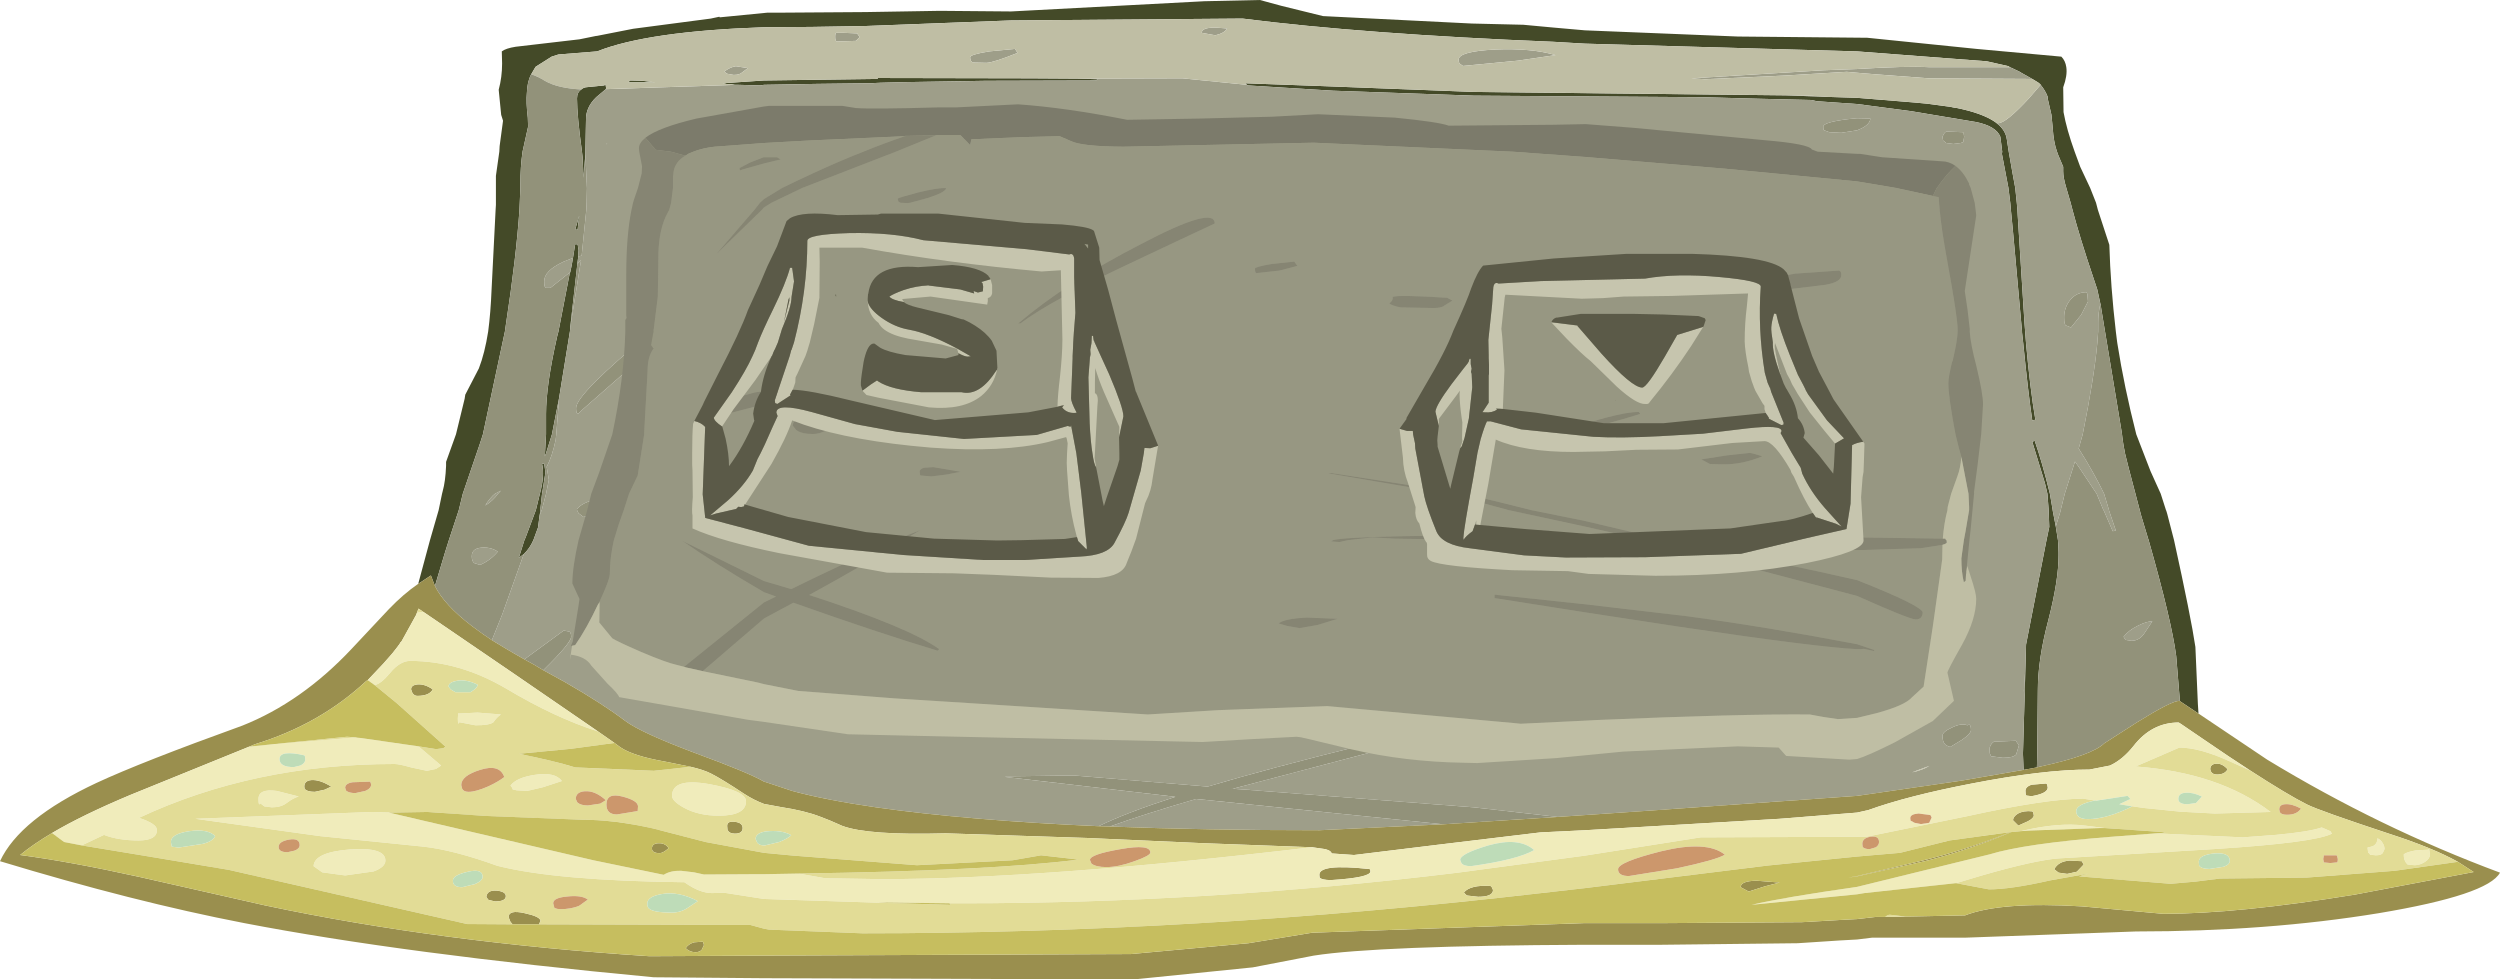 <?xml version="1.0" encoding="UTF-8" standalone="no"?>
<svg xmlns:ffdec="https://www.free-decompiler.com/flash" xmlns:xlink="http://www.w3.org/1999/xlink" ffdec:objectType="frame" height="158.2px" width="403.8px" xmlns="http://www.w3.org/2000/svg">
  <g transform="matrix(1.0, 0.0, 0.0, 1.0, 85.0, -38.0)">
    <use ffdec:characterId="948" height="158.2" transform="matrix(1.0, 0.0, 0.0, 1.0, -85.0, 38.0)" width="403.8" xlink:href="#shape0"/>
  </g>
  <defs>
    <g id="shape0" transform="matrix(1.0, 0.0, 0.0, 1.0, 85.0, -38.0)">
      <path d="M-17.45 132.3 L-15.55 125.25 -14.15 120.4 -13.6 117.75 -13.5 117.35 Q-13.05 115.75 -12.95 113.25 L-12.95 112.6 -11.35 108.15 -9.95 102.4 -9.85 101.75 -7.65 97.5 Q-6.7 95.05 -6.15 91.55 -5.75 88.5 -5.6 84.75 L-4.95 71.9 -4.9 71.1 -4.9 66.4 -4.35 62.5 -4.3 61.6 -3.75 57.5 -4.05 56.55 -4.45 52.5 Q-3.9 50.45 -3.9 48.25 L-3.95 46.3 Q-3.3 45.8 -1.7 45.55 L8.6 44.35 11.3 43.8 11.4 43.8 17.25 42.65 29.8 41.0 31.2 40.7 31.25 40.8 38.4 40.1 38.9 40.05 40.5 40.05 54.85 39.95 66.8 39.75 78.3 39.85 109.5 38.2 118.5 38.0 122.0 38.95 128.7 40.6 152.7 41.8 161.05 42.0 165.9 42.45 171.0 42.9 195.7 43.9 216.6 44.1 234.25 45.9 247.95 47.15 Q248.6 47.8 248.75 48.85 248.95 50.2 248.25 52.1 L248.3 55.95 248.3 56.1 Q248.8 58.9 250.1 62.5 L251.0 64.95 252.6 68.35 253.55 70.75 253.85 71.9 255.7 77.55 Q255.9 84.3 256.75 91.55 L256.95 93.15 257.0 93.5 Q258.1 100.5 260.05 108.15 L262.35 114.1 264.0 117.75 264.85 120.4 264.9 120.5 265.05 121.0 266.15 125.25 Q268.9 137.75 269.6 142.5 L270.0 151.7 270.1 153.25 267.1 151.25 266.5 143.95 Q265.75 138.25 262.05 125.25 L261.95 124.95 260.85 121.3 258.8 113.5 258.25 111.3 258.15 110.75 258.05 110.25 257.95 109.65 257.8 108.6 257.75 108.15 257.7 107.8 254.4 87.9 254.3 87.2 254.25 87.05 253.75 84.75 253.15 82.95 Q250.95 76.45 249.75 71.9 L249.45 70.75 248.75 68.35 Q248.25 66.7 248.25 65.7 L248.25 64.95 247.45 63.05 247.25 62.5 Q246.7 61.0 246.55 58.6 L246.35 56.55 245.75 53.95 245.75 53.65 Q245.35 52.6 244.6 51.7 L244.55 51.6 244.45 51.55 244.4 51.45 244.3 51.45 244.25 51.35 243.25 50.75 241.2 49.6 241.25 49.6 239.65 48.85 239.55 48.8 239.45 48.7 239.25 48.65 235.9 47.9 214.95 46.3 188.55 45.55 171.0 45.05 165.9 44.75 Q135.3 43.5 115.7 41.0 L78.3 41.3 54.85 42.2 46.05 42.35 38.4 42.4 Q19.6 43.05 11.45 46.3 L5.2 46.8 4.1 47.15 1.65 48.7 1.5 48.8 0.8 50.0 Q0.15 51.2 0.1 53.0 -0.05 54.5 0.25 57.0 L0.3 58.45 -0.6 62.5 Q-0.95 64.95 -0.95 67.75 L-0.95 68.35 -1.05 70.75 -1.1 71.9 Q-1.6 79.4 -3.3 90.5 L-3.45 91.55 -7.0 108.15 -7.45 109.55 -10.25 117.75 -10.9 120.4 -12.5 125.25 -13.1 127.15 -14.75 132.65 -15.4 130.95 -17.45 132.3 M237.5 57.9 Q238.95 59.0 239.15 60.55 L239.45 62.5 240.05 65.9 240.5 68.35 240.75 70.75 240.85 71.9 240.9 72.8 242.0 90.25 242.1 91.55 242.25 93.5 Q242.9 100.75 243.75 105.8 L243.25 105.9 Q242.55 101.15 241.8 93.5 L241.6 91.7 241.6 91.55 240.15 75.5 239.8 71.9 239.7 70.75 239.4 68.35 238.35 62.85 238.4 62.5 238.1 60.1 Q237.4 58.35 234.1 57.7 L223.65 55.95 214.95 54.8 208.45 54.35 207.55 54.15 199.1 53.95 190.0 53.7 153.05 53.45 130.3 52.65 116.55 51.8 116.4 51.7 116.1 51.45 128.45 51.9 153.05 52.85 203.45 53.4 210.2 53.65 214.95 53.8 224.15 54.55 226.3 54.75 229.25 55.15 230.0 55.25 230.7 55.4 230.8 55.4 230.85 55.4 Q235.15 56.25 237.25 57.7 L237.5 57.9 M89.1 50.7 L92.4 50.8 91.95 51.0 74.2 51.05 Q56.25 51.3 55.9 51.45 L54.85 51.45 46.9 51.55 38.4 51.7 37.8 51.8 34.25 51.7 34.05 51.7 34.0 51.7 33.7 51.7 33.1 51.6 32.55 51.6 31.75 51.45 38.35 51.0 56.75 50.75 56.75 50.6 81.5 50.65 89.1 50.7 M12.85 52.4 L11.3 53.7 Q9.6 55.35 9.65 57.35 L9.55 62.65 9.55 62.9 9.25 66.7 9.1 63.4 9.0 62.5 Q8.2 56.65 8.2 53.9 8.2 52.9 8.9 52.45 9.15 52.2 9.6 52.1 L12.6 51.8 12.8 51.6 12.9 52.25 12.85 52.4 M8.4 79.4 L8.25 80.65 7.1 90.9 7.1 91.1 7.05 91.55 5.3 102.3 4.15 108.15 3.2 111.2 3.0 111.7 3.2 108.15 3.2 104.85 Q3.2 100.25 5.0 92.3 L5.2 91.55 7.05 82.0 7.1 82.0 7.35 80.8 7.55 79.65 7.9 77.45 8.3 77.45 8.45 78.4 8.4 79.05 8.4 79.4 M2.15 121.3 L1.9 123.2 1.15 125.25 Q0.55 126.6 -0.4 127.5 L-1.2 128.1 -0.3 125.25 -0.1 124.8 1.55 120.4 1.6 120.2 2.2 117.75 Q3.0 114.8 2.55 112.9 L2.9 112.9 3.1 114.3 2.7 116.85 2.55 117.75 2.3 120.05 2.3 120.4 2.15 121.3 M241.85 162.35 L241.75 159.75 242.0 151.1 242.15 145.7 242.25 142.1 245.55 125.25 246.0 123.1 245.9 120.45 245.9 120.4 245.7 117.75 245.3 116.05 243.25 109.35 243.65 109.2 Q244.9 112.85 246.0 117.35 L246.1 117.75 246.55 120.4 246.55 120.45 247.05 123.05 247.4 125.25 247.45 125.85 247.5 127.25 247.5 127.7 Q247.5 131.75 245.85 138.15 244.15 144.5 244.15 149.45 L244.05 160.15 244.0 161.95 241.85 162.35 M16.7 51.05 L16.85 51.0 18.75 51.05 20.85 51.3 16.55 51.3 Q16.55 51.2 16.7 51.05 M12.9 61.3 L12.9 61.25 13.1 61.15 12.9 61.3 M7.9 75.1 L8.55 72.85 8.3 75.1 7.9 75.1" fill="#444a28" fill-rule="evenodd" stroke="none"/>
      <path d="M239.65 48.85 L241.25 49.6 241.2 49.6 243.25 50.75 226.5 50.65 217.9 50.0 214.95 49.75 213.3 49.6 203.35 50.2 190.4 50.8 188.2 50.65 209.5 49.35 214.95 49.15 Q223.0 48.65 226.5 48.85 L239.65 48.85 M244.6 51.7 Q245.35 52.6 245.75 53.65 L245.75 53.95 246.35 56.55 246.55 58.6 Q246.7 61.0 247.25 62.5 L247.45 63.05 248.25 64.95 248.25 65.7 Q248.25 66.7 248.75 68.35 L249.45 70.75 249.75 71.9 Q250.95 76.45 253.15 82.95 L253.75 84.75 254.25 87.05 Q253.9 88.55 253.9 90.05 L253.9 91.55 253.75 93.5 Q253.25 98.95 251.4 108.15 L250.75 110.45 Q253.25 114.4 254.85 117.75 L255.65 120.4 255.65 120.45 256.75 123.7 256.25 123.8 254.8 120.45 254.75 120.4 253.65 117.75 250.75 113.4 250.15 112.55 248.5 117.75 247.9 120.15 247.85 120.4 247.85 120.45 247.05 123.05 246.55 120.45 246.55 120.4 246.1 117.75 246.0 117.35 Q244.9 112.85 243.65 109.2 L243.25 109.35 245.3 116.05 245.7 117.75 245.9 120.4 245.9 120.45 246.0 123.1 245.55 125.25 242.25 142.1 242.15 145.7 241.9 149.55 242.0 151.1 241.75 159.75 241.85 162.35 231.75 164.1 214.95 166.55 181.2 168.95 171.0 169.65 166.6 169.95 153.05 168.4 116.9 165.6 114.1 165.4 112.6 165.8 137.65 159.2 136.0 158.75 135.2 158.55 134.75 158.45 Q120.15 162.05 110.05 165.05 L88.4 163.25 77.45 163.4 77.45 163.5 104.85 166.7 Q96.8 169.3 92.45 171.45 71.2 170.5 56.5 168.4 48.25 167.2 42.95 165.75 L38.75 164.35 38.4 164.25 Q36.05 162.85 27.2 159.6 18.55 156.35 16.0 154.45 12.3 151.65 6.3 148.2 L2.75 146.25 Q7.25 141.85 7.25 140.85 7.25 140.1 6.9 140.0 L6.05 139.85 Q4.1 141.3 -0.3 144.5 L-2.3 143.35 -3.4 142.7 -5.55 141.4 -3.9 137.3 -0.4 127.5 Q0.55 126.6 1.15 125.25 L1.9 123.2 2.15 121.3 2.45 120.5 2.5 120.4 3.2 117.75 3.65 115.5 3.3 113.4 Q4.2 111.7 4.75 109.05 L4.85 108.15 5.3 102.3 7.05 91.55 7.1 91.1 7.1 90.9 8.85 80.0 8.25 80.65 8.4 79.4 8.95 79.3 9.7 71.9 9.75 70.75 9.8 68.5 9.8 68.35 9.55 62.9 9.55 62.65 9.65 57.35 Q9.6 55.35 11.3 53.7 L12.85 52.4 34.0 51.7 34.05 51.7 34.25 51.7 37.8 51.8 38.4 51.7 46.9 51.55 54.85 51.45 55.9 51.45 Q56.25 51.3 74.2 51.05 L91.95 51.0 92.4 50.8 89.1 50.7 106.0 50.65 116.4 51.7 116.55 51.8 130.3 52.65 153.05 53.45 190.0 53.7 199.1 53.95 207.55 54.15 208.45 54.35 214.95 54.8 223.65 55.95 234.1 57.7 Q237.4 58.35 238.1 60.1 L238.4 62.5 238.35 62.85 239.4 68.35 239.7 70.75 239.8 71.9 240.15 75.5 241.6 91.55 241.6 91.7 241.8 93.5 Q242.55 101.15 243.25 105.9 L243.75 105.8 Q242.9 100.75 242.25 93.5 L242.1 91.55 242.0 90.25 240.9 72.8 240.85 71.9 240.75 70.75 240.5 68.35 240.05 65.9 239.45 62.5 239.15 60.55 Q238.95 59.0 237.5 57.9 L237.75 57.9 Q239.0 57.9 242.7 53.9 L244.6 51.7 M252.0 85.2 Q250.35 85.2 249.3 86.55 248.4 87.75 248.4 89.25 248.4 90.35 248.65 90.55 L249.5 90.9 251.15 88.85 252.25 86.7 252.15 85.5 252.0 85.2 M214.95 57.1 L213.45 57.25 Q209.5 57.75 209.5 58.45 209.5 59.05 209.65 59.05 L210.2 59.25 210.45 59.35 212.4 59.45 214.95 59.05 215.65 58.75 Q217.05 58.05 217.1 57.15 L214.95 57.1 M228.75 60.1 L228.85 60.7 229.35 61.1 230.5 61.25 231.7 61.1 232.1 60.95 232.25 60.1 232.15 59.45 232.0 59.35 229.4 59.25 Q229.05 59.35 228.75 60.1 M203.45 53.4 L204.3 53.4 207.3 53.45 210.2 53.65 203.45 53.4 M228.85 96.35 L228.75 96.35 228.8 96.55 228.85 96.35 M236.5 159.9 L236.6 160.15 238.5 160.4 Q240.2 160.4 240.65 159.85 L241.1 158.4 240.6 157.65 237.05 157.8 Q236.35 158.3 236.35 159.05 236.35 159.8 236.5 159.9 M233.35 155.9 Q233.35 155.1 233.05 155.05 L232.75 155.15 Q231.85 154.75 230.3 155.5 228.75 156.2 228.75 156.85 228.75 157.7 229.1 158.15 229.35 158.45 230.0 158.65 L231.9 157.5 Q233.35 156.5 233.35 155.9 M226.65 161.7 L224.9 162.35 223.85 162.75 Q225.5 162.4 226.65 161.7 M261.25 140.45 Q260.45 141.5 259.25 141.5 L258.3 141.35 258.0 140.85 Q258.8 139.8 260.35 139.05 261.75 138.35 262.65 138.35 L261.25 140.45 M150.95 48.4 Q150.6 48.25 150.6 47.65 150.6 46.3 156.5 46.0 162.35 45.75 166.25 46.9 L160.15 47.8 151.3 48.65 150.95 48.4 M109.1 43.3 Q109.1 42.45 111.3 42.45 L113.2 42.6 Q112.8 43.35 111.3 43.7 L109.1 43.3 M50.1 43.3 L50.15 43.3 51.25 43.3 53.45 43.4 53.85 44.0 53.25 44.6 50.35 44.7 50.15 44.7 Q49.9 44.6 49.9 43.95 49.9 43.3 50.1 43.3 M79.35 46.55 Q75.5 48.1 74.35 48.15 L72.25 48.1 Q71.7 48.0 71.7 47.25 71.7 46.8 74.8 46.3 L78.95 45.9 79.35 46.55 M35.8 49.0 L34.8 49.75 Q34.4 50.1 33.5 50.1 L32.4 49.9 32.0 49.55 Q32.9 48.85 33.85 48.7 L35.8 49.0 M12.9 61.3 L13.1 61.15 12.9 61.25 12.9 61.3 M7.05 82.0 L3.9 84.5 3.15 84.5 Q2.9 84.45 2.9 83.4 2.9 81.75 5.95 80.3 L7.55 79.65 7.35 80.8 7.1 82.0 7.05 82.0 M23.45 91.55 L24.9 90.05 38.4 75.5 42.9 72.5 38.4 74.9 Q30.7 81.7 23.25 88.75 L20.3 91.55 Q8.05 101.65 8.05 103.9 8.05 105.4 8.75 104.45 L23.45 91.55 M9.95 119.05 Q8.8 119.5 8.2 120.2 L8.2 120.4 8.45 120.9 9.25 121.5 Q10.2 121.3 10.6 120.45 L10.65 120.4 11.0 118.75 9.95 119.05 M94.25 171.5 Q99.65 169.55 108.2 167.05 L147.7 171.1 147.95 171.15 128.1 172.1 Q109.5 172.1 94.25 171.5 M-4.55 117.75 Q-5.4 118.9 -6.6 119.65 -6.3 119.0 -5.4 118.05 L-5.05 117.75 -4.1 117.25 -4.55 117.75 M-7.45 129.25 L-8.4 128.95 Q-8.8 128.65 -8.8 127.85 -8.8 126.55 -7.15 126.45 -5.7 126.35 -4.6 127.1 -5.7 128.45 -7.45 129.25" fill="#9e9e89" fill-rule="evenodd" stroke="none"/>
      <path d="M0.8 50.0 L1.5 48.8 1.65 48.7 4.1 47.15 5.2 46.8 11.45 46.3 Q19.6 43.05 38.4 42.4 L46.05 42.35 54.85 42.2 78.3 41.3 115.7 41.0 Q135.3 43.5 165.9 44.75 L171.0 45.05 188.55 45.55 214.95 46.3 235.9 47.9 239.25 48.65 239.45 48.7 239.55 48.8 239.65 48.85 226.5 48.85 Q223.0 48.65 214.95 49.15 L209.5 49.35 188.2 50.65 190.4 50.8 203.35 50.2 213.3 49.6 214.95 49.75 217.9 50.0 226.5 50.65 243.25 50.75 244.25 51.35 244.3 51.45 244.4 51.45 244.45 51.55 244.55 51.6 244.6 51.7 242.7 53.9 Q239.0 57.9 237.75 57.9 L237.5 57.9 237.25 57.7 Q235.15 56.25 230.85 55.4 L230.8 55.4 230.7 55.4 230.0 55.25 229.25 55.15 226.3 54.75 224.15 54.55 214.95 53.8 210.2 53.65 207.3 53.45 204.3 53.4 203.45 53.4 153.05 52.85 128.45 51.9 116.1 51.45 116.4 51.7 106.0 50.65 89.1 50.7 81.5 50.65 56.75 50.6 56.75 50.75 38.35 51.0 31.75 51.45 32.55 51.6 33.1 51.6 33.7 51.7 34.0 51.7 12.85 52.4 12.9 52.25 12.8 51.6 12.6 51.8 9.6 52.1 Q9.15 52.2 8.9 52.45 5.05 52.25 3.0 51.05 1.9 50.35 0.8 50.0 M228.85 96.35 L228.8 96.55 228.75 96.35 228.85 96.35 M226.65 161.7 Q225.5 162.4 223.85 162.75 L224.9 162.35 226.65 161.7 M109.1 43.3 L111.3 43.7 Q112.8 43.35 113.2 42.6 L111.3 42.45 Q109.1 42.45 109.1 43.3 M150.95 48.4 L151.3 48.65 160.15 47.8 166.25 46.9 Q162.35 45.75 156.5 46.0 150.6 46.3 150.6 47.65 150.6 48.25 150.95 48.4 M35.8 49.0 L33.85 48.7 Q32.9 48.85 32.0 49.55 L32.4 49.9 33.5 50.1 Q34.4 50.1 34.8 49.75 L35.8 49.0 M79.35 46.55 L78.95 45.9 74.8 46.3 Q71.7 46.8 71.7 47.25 71.7 48.0 72.25 48.1 L74.35 48.15 Q75.5 48.1 79.35 46.55 M50.1 43.3 Q49.9 43.3 49.9 43.95 49.9 44.6 50.15 44.7 L50.35 44.7 53.25 44.6 53.85 44.0 53.45 43.4 51.25 43.3 50.15 43.3 50.1 43.3 M16.7 51.05 Q16.55 51.2 16.55 51.3 L20.85 51.3 18.75 51.05 16.85 51.0 16.7 51.05" fill="#bfbea4" fill-rule="evenodd" stroke="none"/>
      <path d="M-14.75 132.65 L-13.1 127.15 -12.5 125.25 -10.9 120.4 -10.25 117.75 -7.45 109.55 -7.0 108.15 -3.45 91.55 -3.3 90.5 Q-1.6 79.4 -1.1 71.9 L-1.05 70.75 -0.95 68.35 -0.95 67.75 Q-0.95 64.95 -0.6 62.5 L0.3 58.45 0.25 57.0 Q-0.05 54.5 0.1 53.0 0.15 51.2 0.8 50.0 1.9 50.35 3.0 51.05 5.05 52.25 8.9 52.45 8.2 52.9 8.2 53.9 8.2 56.65 9.0 62.5 L9.1 63.4 9.25 66.7 9.55 62.9 9.8 68.35 9.8 68.5 9.75 70.75 9.7 71.9 8.95 79.3 8.4 79.4 8.4 79.05 8.45 78.4 8.3 77.45 7.9 77.45 7.55 79.65 5.95 80.3 Q2.9 81.75 2.9 83.4 2.9 84.45 3.15 84.5 L3.9 84.5 7.05 82.0 5.2 91.55 5.0 92.3 Q3.2 100.25 3.2 104.85 L3.2 108.15 3.0 111.7 3.2 111.2 4.15 108.15 5.3 102.3 4.85 108.15 4.75 109.05 Q4.2 111.7 3.3 113.4 L3.65 115.5 3.2 117.75 2.5 120.4 2.45 120.5 2.15 121.3 2.3 120.4 2.3 120.05 2.55 117.75 2.7 116.85 3.1 114.3 2.9 112.9 2.55 112.9 Q3.0 114.8 2.2 117.75 L1.6 120.2 1.55 120.4 -0.1 124.8 -0.3 125.25 -1.2 128.1 -0.4 127.5 -3.9 137.3 -5.55 141.4 -6.95 140.45 -8.8 139.1 Q-13.25 135.7 -14.75 132.65 M254.25 87.05 L254.3 87.2 254.4 87.9 257.7 107.8 257.75 108.15 257.8 108.6 257.95 109.65 258.05 110.25 258.15 110.75 258.25 111.3 258.8 113.5 260.85 121.3 261.95 124.95 262.05 125.25 Q265.75 138.25 266.5 143.95 L267.1 151.25 267.0 151.2 Q265.75 151.2 260.2 154.65 L256.3 157.15 254.9 158.05 Q252.9 160.0 244.6 161.8 L244.0 161.95 244.05 160.15 244.15 149.45 Q244.15 144.5 245.85 138.15 247.5 131.75 247.5 127.7 L247.5 127.25 247.45 125.85 247.4 125.25 247.05 123.05 247.85 120.45 247.85 120.4 247.9 120.15 248.5 117.75 250.15 112.55 250.75 113.4 253.65 117.75 254.75 120.4 254.8 120.45 256.25 123.8 256.75 123.7 255.65 120.45 255.65 120.4 254.85 117.75 Q253.25 114.4 250.75 110.45 L251.4 108.15 Q253.25 98.95 253.75 93.5 L253.9 91.55 253.9 90.05 Q253.9 88.55 254.25 87.05 M252.0 85.2 L252.15 85.5 252.25 86.7 251.15 88.85 249.5 90.9 248.65 90.55 Q248.4 90.35 248.4 89.25 248.4 87.75 249.3 86.55 250.35 85.2 252.0 85.2 M8.25 80.65 L8.85 80.0 7.1 90.9 8.25 80.65 M-0.3 144.5 Q4.1 141.3 6.05 139.85 L6.9 140.0 Q7.25 140.1 7.25 140.85 7.25 141.85 2.75 146.25 L1.25 145.35 -0.3 144.5 M92.45 171.45 Q96.8 169.3 104.85 166.7 L77.45 163.5 77.45 163.4 88.4 163.25 110.05 165.05 Q120.15 162.05 134.75 158.45 L135.2 158.55 136.0 158.75 137.65 159.2 112.6 165.8 114.1 165.4 116.9 165.6 153.05 168.4 166.6 169.95 147.95 171.15 147.7 171.1 108.2 167.05 Q99.65 169.55 94.25 171.5 L92.45 171.45 M242.0 151.1 L241.9 149.55 242.15 145.7 242.0 151.1 M228.75 60.1 Q229.05 59.35 229.4 59.25 L232.0 59.35 232.15 59.45 232.25 60.1 232.1 60.95 231.7 61.1 230.5 61.25 229.35 61.1 228.85 60.7 228.75 60.1 M214.95 57.1 L217.1 57.15 Q217.05 58.05 215.65 58.75 L214.95 59.05 212.4 59.45 210.45 59.35 210.2 59.25 209.65 59.05 Q209.5 59.05 209.5 58.45 209.5 57.75 213.45 57.25 L214.95 57.1 M233.35 155.9 Q233.35 156.5 231.9 157.5 L230.0 158.65 Q229.35 158.45 229.1 158.15 228.75 157.7 228.75 156.85 228.75 156.2 230.3 155.5 231.85 154.75 232.75 155.15 L233.05 155.05 Q233.35 155.1 233.35 155.9 M236.5 159.9 Q236.35 159.8 236.35 159.05 236.35 158.3 237.05 157.8 L240.6 157.65 241.1 158.4 240.65 159.85 Q240.2 160.4 238.5 160.4 L236.6 160.15 236.5 159.9 M261.25 140.45 L262.65 138.35 Q261.75 138.35 260.35 139.05 258.8 139.8 258.0 140.85 L258.3 141.35 259.25 141.5 Q260.45 141.5 261.25 140.45 M7.9 75.1 L8.3 75.1 8.55 72.85 7.9 75.1 M23.45 91.55 L8.75 104.45 Q8.05 105.4 8.05 103.9 8.05 101.65 20.3 91.55 L23.25 88.75 Q30.7 81.7 38.4 74.9 L42.9 72.5 38.4 75.5 24.9 90.05 23.45 91.55 M9.95 119.05 L11.0 118.75 10.65 120.4 10.6 120.45 Q10.2 121.3 9.25 121.5 L8.45 120.9 8.2 120.4 8.2 120.2 Q8.8 119.5 9.95 119.05 M-4.55 117.75 L-4.1 117.25 -5.05 117.75 -5.4 118.05 Q-6.3 119.0 -6.6 119.65 -5.4 118.9 -4.55 117.75 M-7.45 129.25 Q-5.7 128.45 -4.6 127.1 -5.7 126.35 -7.15 126.45 -8.8 126.55 -8.8 127.85 -8.8 128.65 -8.4 128.95 L-7.45 129.25" fill="#92927a" fill-rule="evenodd" stroke="none"/>
      <path d="M270.1 153.25 L281.2 160.7 Q299.3 171.7 318.8 178.95 316.85 182.55 299.2 185.5 281.2 188.45 260.0 188.45 L232.5 189.45 217.4 189.45 214.95 189.75 212.2 189.9 205.35 190.35 183.4 190.6 171.0 190.6 Q137.4 190.75 127.2 192.35 L117.35 194.25 98.1 196.2 38.4 196.0 20.6 195.85 Q-19.85 192.05 -45.55 187.1 -63.4 183.65 -85.0 177.1 -81.8 170.25 -69.4 164.45 -62.2 161.1 -45.85 155.2 -36.3 151.4 -28.25 142.85 L-22.2 136.4 Q-19.85 133.95 -17.45 132.3 L-15.4 130.95 -14.75 132.65 Q-13.25 135.7 -8.8 139.1 L-6.95 140.45 -5.55 141.4 -3.4 142.7 -2.3 143.35 -0.3 144.5 1.25 145.35 2.75 146.25 6.3 148.2 Q12.3 151.65 16.0 154.45 18.55 156.35 27.2 159.6 36.05 162.85 38.4 164.25 L38.75 164.35 42.95 165.75 Q48.25 167.2 56.5 168.4 71.2 170.5 92.45 171.45 L94.25 171.5 Q109.5 172.1 128.1 172.1 L147.95 171.15 166.6 169.95 171.0 169.65 181.2 168.95 214.95 166.55 231.75 164.1 241.85 162.35 244.0 161.95 244.6 161.8 Q252.9 160.0 254.9 158.05 L256.3 157.15 260.2 154.65 Q265.75 151.2 267.0 151.2 L267.1 151.25 270.1 153.25 M278.45 162.45 L274.95 160.15 270.6 157.2 267.3 154.95 266.9 154.7 Q262.55 154.7 259.6 158.5 257.85 160.7 255.8 161.65 L252.5 162.3 Q245.05 162.3 233.5 164.55 223.1 166.55 216.75 168.85 L214.95 169.25 202.45 170.25 171.0 172.1 163.8 172.45 147.6 174.4 133.7 176.1 130.1 175.85 Q130.0 175.5 129.5 175.3 L129.05 175.15 126.95 174.85 109.5 174.2 90.6 173.35 67.75 172.6 Q55.2 172.95 51.05 171.4 48.85 170.4 47.45 169.9 45.0 168.95 41.1 168.35 L38.4 167.85 Q36.8 167.25 35.25 166.25 31.55 163.8 29.85 162.95 28.7 162.35 26.55 161.85 L22.35 161.0 Q17.25 160.1 15.2 158.7 L14.25 158.0 11.6 156.15 -1.65 147.05 -16.15 137.15 -16.6 136.85 -17.4 136.3 -17.85 137.45 -17.95 137.6 -18.05 137.8 -20.15 141.6 -20.35 141.8 -20.45 142.0 -21.05 142.8 -21.25 143.05 -21.6 143.5 -23.05 145.15 -25.6 147.85 -25.85 148.0 Q-33.35 155.0 -43.8 158.2 L-44.75 158.6 -63.95 166.4 Q-71.7 169.65 -76.6 172.55 -79.7 174.4 -81.75 176.1 -73.5 177.2 -62.45 179.65 L-42.15 184.25 Q-13.9 190.25 19.9 192.45 L38.4 192.35 97.65 192.1 116.65 190.35 126.95 188.65 171.0 187.1 172.4 187.1 184.25 187.1 206.05 186.95 213.0 186.55 214.95 186.45 218.0 186.1 219.5 186.1 222.85 186.05 232.4 185.85 Q238.15 183.6 251.3 184.4 L264.4 185.6 Q276.4 185.6 295.35 182.5 L314.55 178.85 312.0 177.2 Q307.95 174.95 301.0 172.7 289.65 168.95 287.65 167.95 284.55 166.4 278.45 162.45 M2.05 187.3 L-2.2 187.3 -2.55 186.9 -2.85 186.15 Q-2.85 184.9 -0.25 185.5 2.3 186.05 2.3 186.75 L2.05 187.3 M202.45 180.55 L200.1 181.15 197.45 182.0 196.15 181.3 Q196.15 180.3 198.7 180.25 L202.45 180.55 M242.15 165.75 Q242.15 165.1 243.1 164.75 L245.5 164.55 245.65 164.7 245.75 165.2 Q245.75 166.15 243.15 166.6 L242.3 166.5 Q242.15 166.35 242.15 165.75 M239.75 172.4 L239.8 172.4 239.9 172.35 239.85 172.4 Q232.6 175.45 225.9 177.1 L214.95 179.55 213.55 179.75 214.95 179.5 225.5 177.0 Q232.65 175.25 239.75 172.4 M241.0 171.35 L240.15 170.5 Q240.15 169.9 240.95 169.4 241.9 168.9 243.25 169.05 L243.4 169.2 243.5 169.7 Q243.5 170.15 242.55 170.65 L241.0 171.35 M272.0 162.25 Q272.0 161.45 272.9 161.35 273.9 161.25 274.8 162.25 274.35 163.1 273.1 163.1 272.35 163.1 272.1 162.6 L272.0 162.25 M251.55 177.65 L250.45 178.8 248.9 179.15 247.5 178.95 246.8 178.4 Q247.45 177.15 249.25 177.0 L251.25 177.1 251.55 177.65 M33.7 172.65 Q32.75 172.65 32.5 172.0 L32.45 171.4 Q32.45 170.55 33.75 170.75 34.95 170.9 34.95 171.75 34.95 172.65 33.7 172.65 M23.0 175.0 Q22.1 175.8 21.55 175.8 20.3 175.8 20.3 175.05 20.3 174.25 21.35 174.2 22.45 174.15 23.0 175.0 M28.6 190.25 L28.7 190.65 28.35 191.4 Q28.0 191.8 27.35 191.8 26.4 191.8 25.75 191.15 26.2 190.45 27.15 190.2 L28.5 190.1 28.6 190.25 M136.15 178.35 Q136.35 178.4 136.35 178.75 136.35 179.75 130.0 180.15 128.5 180.15 128.15 179.75 L128.1 179.3 Q128.1 177.5 136.0 178.35 L136.15 178.35 M153.75 182.85 L152.0 182.65 Q151.75 182.55 151.45 182.15 152.5 180.9 155.75 181.1 L155.95 181.3 156.15 181.75 Q156.15 182.85 153.75 182.85 M-18.6 149.35 Q-18.6 148.65 -17.55 148.55 -16.4 148.45 -15.1 149.35 -15.65 150.4 -17.6 150.4 -18.1 150.4 -18.4 149.9 L-18.6 149.35 M-32.55 165.55 L-34.15 165.9 Q-35.4 165.9 -35.8 165.4 L-35.85 165.05 Q-35.85 164.1 -34.7 164.0 -33.35 163.9 -31.5 165.05 L-32.55 165.55 M-6.1 183.35 L-6.45 182.9 Q-6.35 181.75 -4.8 181.85 -3.3 182.0 -3.3 182.75 -3.3 183.6 -5.05 183.6 L-6.1 183.35" fill="#9a8f4e" fill-rule="evenodd" stroke="none"/>
      <path d="M126.95 174.85 L129.05 175.15 129.5 175.3 Q130.0 175.5 130.1 175.85 L133.7 176.1 147.6 174.4 163.8 172.45 171.0 172.1 202.45 170.25 214.95 169.25 216.75 168.85 Q223.1 166.55 233.5 164.55 245.05 162.3 252.5 162.3 L255.8 161.65 Q257.85 160.7 259.6 158.5 262.55 154.7 266.9 154.7 L267.3 154.95 270.6 157.2 274.95 160.15 278.45 162.45 274.75 160.8 Q270.15 158.75 267.0 158.75 L259.95 161.8 Q273.4 162.8 281.75 169.15 L272.75 169.4 267.15 169.1 261.25 168.5 258.85 168.15 257.3 167.9 259.1 167.05 258.65 166.55 253.7 167.3 253.6 167.35 251.5 167.0 Q245.6 167.0 232.65 169.85 L216.5 173.15 189.7 173.25 171.0 176.2 150.5 178.95 Q109.95 183.9 70.4 183.9 L68.35 183.9 56.7 183.75 58.25 183.85 38.4 183.2 32.0 182.2 30.0 182.25 Q28.0 182.25 25.55 180.5 4.85 180.25 -4.65 177.85 -11.7 175.3 -16.6 174.75 L-33.3 173.05 -53.45 170.25 -24.9 169.15 -21.8 169.25 -22.2 169.25 10.85 176.95 22.2 179.3 Q23.3 178.6 25.0 178.65 L27.1 178.9 28.7 179.25 36.95 179.2 38.15 179.2 38.4 179.2 43.95 179.1 44.0 179.1 48.25 179.85 57.3 180.0 Q83.4 180.0 126.85 174.85 L126.95 174.85 M-76.6 172.55 Q-71.7 169.65 -63.95 166.4 L-44.75 158.6 -38.9 158.0 -38.05 158.0 -27.55 157.1 -27.5 157.1 -27.35 157.15 -26.75 157.2 -17.4 158.55 -13.75 161.65 -14.6 162.2 -16.05 162.5 -18.6 161.95 Q-20.55 161.4 -21.25 161.4 -44.0 161.4 -62.55 170.1 -59.65 171.05 -59.65 172.05 -59.65 173.75 -62.6 173.75 -65.9 173.75 -68.2 172.85 L-71.8 174.55 -74.65 174.0 -76.6 172.55 M-25.6 147.85 L-23.05 145.15 -21.6 143.5 -21.25 143.05 -21.05 142.8 -20.45 142.0 -20.35 141.8 -20.15 141.6 -18.05 137.8 -17.95 137.6 -17.85 137.45 -17.6 136.95 -16.6 136.85 -16.15 137.15 -1.65 147.05 11.6 156.15 Q4.6 153.9 -3.1 149.3 -10.8 144.75 -18.75 144.75 -20.4 144.75 -22.0 146.7 -23.5 148.5 -24.5 148.65 L-25.05 148.25 -25.55 147.9 -25.6 147.85 M223.55 170.15 L223.6 170.55 224.25 170.9 225.25 171.1 226.6 170.9 227.0 170.05 226.8 169.65 224.9 169.4 Q223.55 169.5 223.55 170.15 M242.15 165.75 Q242.15 166.35 242.3 166.5 L243.15 166.6 Q245.75 166.15 245.75 165.2 L245.65 164.7 245.5 164.55 243.1 164.75 Q242.15 165.1 242.15 165.75 M241.4 172.25 Q247.45 170.8 251.75 171.35 L255.0 171.75 254.55 171.75 254.1 171.75 242.9 172.15 241.35 172.25 241.4 172.25 M263.25 172.6 L277.25 173.25 282.6 172.85 Q288.0 172.35 290.0 171.65 L291.4 172.25 291.65 172.65 Q288.9 174.1 272.55 175.15 L247.5 176.65 Q243.65 176.95 235.3 179.35 L230.95 180.65 230.9 180.65 216.15 182.25 214.95 182.45 197.9 184.15 Q203.0 182.95 214.95 181.25 L220.85 179.8 236.35 176.0 Q242.05 174.25 256.1 173.15 L263.25 172.6 M268.05 166.05 Q266.85 166.1 266.85 167.05 266.85 167.9 268.35 167.9 L269.7 167.7 270.65 166.65 Q269.15 165.95 268.05 166.05 M299.85 175.8 Q299.55 176.15 298.75 176.15 L297.8 176.05 297.75 175.9 297.5 175.7 297.4 174.9 298.2 174.7 Q299.0 174.35 299.0 173.4 299.5 173.6 299.8 174.1 300.15 174.6 300.15 175.15 L299.85 175.8 M307.15 175.25 L307.35 175.15 307.5 176.0 Q307.5 176.65 306.7 177.2 305.85 177.75 305.0 177.75 L303.9 177.65 303.75 177.5 Q303.25 177.0 303.25 176.0 303.75 175.6 305.25 175.35 L307.15 175.25 M23.55 166.55 Q23.55 163.6 29.55 164.65 35.5 165.75 35.5 167.4 35.5 169.75 31.1 169.75 27.8 169.75 25.45 168.45 23.55 167.4 23.55 166.55 M2.7 165.15 L0.15 165.75 -1.55 165.65 -2.2 165.5 Q-2.2 165.25 -2.55 164.9 -1.6 163.6 1.4 163.15 4.65 162.65 5.75 164.15 L2.7 165.15 M136.15 178.35 L136.0 178.35 Q128.1 177.5 128.1 179.3 L128.15 179.75 Q128.5 180.15 130.0 180.15 136.35 179.75 136.35 178.75 136.35 178.4 136.15 178.35 M150.85 176.9 L151.05 177.4 Q151.4 177.9 152.6 177.9 160.15 176.85 162.8 175.3 160.35 173.15 155.4 174.55 150.85 175.9 150.85 176.9 M-42.3 168.25 L-42.95 167.75 Q-43.25 168.3 -43.25 167.05 -43.25 165.35 -40.3 165.75 L-36.75 166.65 Q-37.55 166.85 -38.7 167.7 -39.6 168.4 -41.1 168.4 L-42.3 168.25 M-4.1 153.4 Q-4.8 153.9 -5.3 154.65 -5.9 155.15 -8.2 155.15 L-10.8 154.65 Q-11.05 155.3 -11.05 154.05 L-11.0 153.2 -10.9 153.25 -7.85 153.1 -4.1 153.4 M-35.75 160.15 L-35.85 160.0 Q-39.85 159.1 -39.85 160.6 -39.85 161.9 -37.55 161.9 L-36.5 161.65 Q-35.7 161.3 -35.7 160.65 L-35.75 160.15 M-24.65 178.75 L-29.25 179.4 -32.95 178.9 -34.35 177.9 Q-34.25 175.65 -28.45 175.2 -22.75 174.8 -22.75 177.0 -22.75 178.05 -24.65 178.75" fill="#f0ecbb" fill-rule="evenodd" stroke="none"/>
      <path d="M126.95 174.85 L126.85 174.85 Q83.4 180.0 57.3 180.0 L48.25 179.85 44.0 179.1 Q74.95 178.65 89.15 176.85 L88.0 176.7 83.15 176.15 78.55 176.95 63.1 177.75 43.15 176.2 38.4 175.75 28.95 174.0 20.45 171.8 Q14.15 170.4 9.0 170.4 L-6.4 169.8 -15.95 169.15 -21.8 169.25 -24.9 169.15 -53.45 170.25 -33.3 173.05 -16.6 174.75 Q-11.7 175.3 -4.65 177.85 4.85 180.25 25.55 180.5 28.0 182.25 30.0 182.25 L32.0 182.2 38.4 183.2 58.25 183.85 68.55 184.15 68.35 183.9 70.4 183.9 Q109.95 183.9 150.5 178.95 L171.0 176.2 189.7 173.25 216.5 173.15 232.65 169.85 Q245.6 167.0 251.5 167.0 L253.6 167.35 254.05 167.4 253.35 167.3 Q250.35 167.95 250.35 169.0 250.35 170.3 252.25 170.3 255.25 170.3 259.4 168.25 L258.85 168.15 261.25 168.5 267.15 169.1 272.75 169.4 281.75 169.15 Q273.4 162.8 259.95 161.8 L267.0 158.75 Q270.15 158.75 274.75 160.8 L278.45 162.45 Q284.55 166.4 287.65 167.95 289.65 168.95 301.0 172.7 307.95 174.95 312.0 177.2 L301.8 178.65 287.55 179.75 273.55 179.9 269.6 180.4 265.6 180.75 250.8 179.55 252.3 179.1 246.15 180.2 Q239.75 181.65 236.25 181.65 L233.6 181.15 230.95 180.65 235.3 179.35 Q243.65 176.95 247.5 176.65 L272.55 175.15 Q288.9 174.1 291.65 172.65 L291.4 172.25 290.0 171.65 Q288.0 172.35 282.6 172.85 L277.25 173.25 263.25 172.6 264.7 172.5 264.4 172.4 255.0 171.75 251.75 171.35 Q247.45 170.8 241.4 172.25 L239.85 172.4 239.9 172.35 239.8 172.4 239.75 172.4 229.9 173.75 221.9 175.75 214.95 176.35 200.55 177.8 171.0 181.45 163.95 182.25 Q107.95 188.75 54.3 188.75 L39.2 188.15 38.4 188.0 36.2 187.4 2.05 187.3 2.3 186.75 Q2.3 186.05 -0.25 185.5 -2.85 184.9 -2.85 186.15 L-2.55 186.9 -2.2 187.3 -9.55 187.25 -48.05 178.5 -62.1 176.15 -71.8 174.55 -68.2 172.85 Q-65.9 173.75 -62.6 173.75 -59.65 173.75 -59.65 172.05 -59.65 171.05 -62.55 170.1 -44.0 161.4 -21.25 161.4 -20.55 161.4 -18.6 161.95 L-16.05 162.5 -14.6 162.2 -13.75 161.65 -17.4 158.55 -14.55 159.0 -13.4 158.85 -13.05 158.6 -20.95 151.55 -24.5 148.65 Q-23.5 148.5 -22.0 146.7 -20.4 144.75 -18.75 144.75 -10.8 144.75 -3.1 149.3 4.6 153.9 11.6 156.15 L14.25 158.0 7.2 158.95 -1.2 159.75 Q4.5 160.9 7.9 161.95 L20.6 162.5 26.55 161.85 Q28.7 162.35 29.85 162.95 31.55 163.8 35.25 166.25 36.8 167.25 38.4 167.85 L41.1 168.35 Q45.0 168.95 47.45 169.9 48.85 170.4 51.05 171.4 55.2 172.95 67.75 172.6 L90.6 173.35 109.5 174.2 126.95 174.85 M222.85 186.05 L219.5 186.1 Q219.9 185.75 220.25 185.75 L222.85 186.05 M-17.85 137.45 L-17.4 136.3 -16.6 136.85 -17.6 136.95 -17.85 137.45 M176.35 178.4 Q176.35 179.5 178.1 179.5 L185.85 178.25 Q192.2 176.9 193.6 176.05 190.7 173.7 183.3 175.5 176.35 177.25 176.35 178.4 M241.0 171.35 L242.55 170.65 Q243.5 170.15 243.5 169.7 L243.4 169.2 243.25 169.05 Q241.9 168.9 240.95 169.4 240.15 169.9 240.15 170.5 L241.0 171.35 M218.0 174.85 Q218.5 174.5 218.5 174.0 218.5 172.95 217.15 173.15 215.8 173.35 215.8 174.3 L215.85 174.75 Q216.05 175.15 217.0 175.15 L218.0 174.85 M272.0 162.25 L272.1 162.6 Q272.35 163.1 273.1 163.1 274.35 163.1 274.8 162.25 273.9 161.25 272.9 161.35 272.0 161.45 272.0 162.25 M283.15 168.75 L283.25 169.2 Q283.5 169.6 284.4 169.6 286.0 169.6 286.65 168.6 285.15 167.8 284.1 167.9 283.15 167.95 283.15 168.75 M251.55 177.65 L251.25 177.1 249.25 177.0 Q247.45 177.15 246.8 178.4 L247.5 178.95 248.9 179.15 250.45 178.8 251.55 177.65 M274.15 178.0 Q275.15 177.65 275.15 177.05 275.15 175.65 272.65 175.85 270.15 176.1 270.15 177.2 L270.2 177.8 Q270.55 178.35 271.9 178.35 L274.15 178.0 M299.85 175.8 L300.15 175.15 Q300.15 174.6 299.8 174.1 299.5 173.6 299.0 173.4 299.0 174.35 298.2 174.7 L297.4 174.9 297.5 175.7 297.75 175.9 297.8 176.05 298.75 176.15 Q299.55 176.15 299.85 175.8 M290.35 176.15 L290.25 176.75 290.35 177.3 291.4 177.4 292.4 177.3 Q292.6 177.4 292.6 176.75 L292.5 176.3 292.4 176.15 290.35 176.15 M307.15 175.25 L305.25 175.35 Q303.75 175.6 303.25 176.0 303.25 177.0 303.75 177.5 L303.9 177.65 305.0 177.75 Q305.85 177.75 306.7 177.2 307.5 176.65 307.5 176.0 L307.35 175.15 307.15 175.25 M23.55 166.55 Q23.55 167.4 25.45 168.45 27.8 169.75 31.1 169.75 35.5 169.75 35.5 167.4 35.5 165.75 29.55 164.65 23.55 163.6 23.55 166.55 M33.7 172.65 Q34.95 172.65 34.95 171.75 34.95 170.9 33.75 170.75 32.45 170.55 32.45 171.4 L32.5 172.0 Q32.75 172.65 33.7 172.65 M38.4 172.35 Q37.05 172.65 37.05 173.5 L37.3 174.1 Q37.65 174.55 38.4 174.55 L38.55 174.55 40.85 174.0 Q42.25 173.45 42.8 172.9 41.2 172.0 38.65 172.3 L38.4 172.35 M2.7 165.15 L5.75 164.15 Q4.65 162.65 1.4 163.15 -1.6 163.6 -2.55 164.9 -2.2 165.25 -2.2 165.5 L-1.55 165.65 0.15 165.75 2.7 165.15 M12.95 167.95 Q12.95 169.55 14.65 169.55 L18.0 169.0 18.05 168.25 Q18.05 167.3 15.5 166.65 12.95 166.0 12.95 167.95 M8.0 167.05 L8.25 167.6 Q8.8 168.1 9.95 168.1 L11.95 167.8 12.85 167.25 Q11.15 165.7 9.5 165.8 8.0 165.9 8.0 167.05 M19.55 183.95 Q19.55 184.6 19.9 184.8 20.65 185.4 23.55 185.4 25.0 185.4 26.2 184.55 L27.7 183.55 Q24.65 181.95 21.95 182.4 19.55 182.8 19.55 183.95 M9.95 183.3 Q8.95 182.55 6.65 182.8 4.35 183.0 4.35 183.9 L4.55 184.65 5.0 184.8 5.5 184.85 Q7.25 184.85 8.55 184.3 L9.95 183.3 M96.0 175.15 Q91.05 176.0 91.05 176.9 L91.3 177.5 Q92.05 178.05 93.7 178.05 95.65 178.05 98.25 177.1 100.8 176.2 100.8 175.7 100.8 174.3 96.0 175.15 M153.75 182.85 Q156.15 182.85 156.15 181.75 L155.95 181.3 155.75 181.1 Q152.5 180.9 151.45 182.15 151.75 182.55 152.0 182.65 L153.75 182.85 M-42.3 168.25 L-41.1 168.4 Q-39.6 168.4 -38.7 167.7 -37.55 166.85 -36.75 166.65 L-40.3 165.75 Q-43.25 165.35 -43.25 167.05 -43.25 168.3 -42.95 167.75 L-42.3 168.25 M-50.25 173.05 Q-51.4 171.85 -54.4 172.25 -57.4 172.7 -57.4 174.0 L-57.25 174.75 -56.15 174.9 -52.25 174.3 Q-50.65 173.9 -50.25 173.05 M-9.0 149.8 Q-7.85 149.1 -7.85 148.6 -9.65 147.7 -11.15 147.95 -12.55 148.2 -12.55 148.9 L-12.2 149.35 -11.45 149.8 -9.0 149.8 M-4.1 153.4 L-7.85 153.1 -10.9 153.25 -11.0 153.2 -11.05 154.05 Q-11.05 155.3 -10.8 154.65 L-8.2 155.15 Q-5.9 155.15 -5.3 154.65 -4.8 153.9 -4.1 153.4 M-18.6 149.35 L-18.4 149.9 Q-18.1 150.4 -17.6 150.4 -15.65 150.4 -15.1 149.35 -16.4 148.45 -17.55 148.55 -18.6 148.65 -18.6 149.35 M-27.55 157.1 L-38.05 158.0 -38.9 158.0 -28.95 157.0 -27.55 157.1 M-10.5 164.8 L-10.35 165.4 Q-10.1 165.9 -9.3 165.9 -8.15 165.9 -6.1 165.0 -4.4 164.2 -3.55 163.5 -4.3 161.35 -7.45 162.35 -10.5 163.3 -10.5 164.8 M-32.55 165.55 L-31.5 165.05 Q-33.35 163.9 -34.7 164.0 -35.85 164.1 -35.85 165.05 L-35.8 165.4 Q-35.4 165.9 -34.15 165.9 L-32.55 165.55 M-25.05 164.7 L-25.2 164.25 -28.05 164.35 Q-29.25 164.55 -29.25 165.25 L-29.1 165.7 Q-28.65 166.1 -27.6 166.1 L-26.0 165.75 Q-25.05 165.35 -25.05 164.7 M-24.65 178.75 Q-22.75 178.05 -22.75 177.0 -22.75 174.8 -28.45 175.2 -34.25 175.65 -34.35 177.9 L-32.95 178.9 -29.25 179.4 -24.65 178.75 M-40.0 174.8 Q-40.0 175.65 -38.55 175.65 L-37.45 175.4 Q-36.6 175.1 -36.6 174.5 -36.6 173.35 -38.25 173.6 -40.0 173.9 -40.0 174.8 M-6.1 183.35 L-5.05 183.6 Q-3.3 183.6 -3.3 182.75 -3.3 182.0 -4.8 181.85 -6.35 181.75 -6.45 182.9 L-6.1 183.35 M-8.3 180.8 Q-7.05 180.25 -7.05 179.65 -7.05 178.25 -9.4 178.8 -11.85 179.35 -11.85 180.25 -11.85 181.3 -10.35 181.3 L-8.3 180.8" fill="#e2dc96" fill-rule="evenodd" stroke="none"/>
      <path d="M176.35 178.4 Q176.35 177.25 183.3 175.5 190.7 173.7 193.6 176.05 192.2 176.9 185.85 178.25 L178.1 179.5 Q176.35 179.5 176.35 178.4 M223.55 170.15 Q223.55 169.5 224.9 169.4 L226.8 169.65 227.0 170.05 226.6 170.9 225.25 171.1 224.25 170.9 223.6 170.55 223.55 170.15 M218.0 174.85 L217.0 175.15 Q216.05 175.15 215.85 174.75 L215.8 174.3 Q215.8 173.35 217.15 173.15 218.5 172.95 218.5 174.0 218.5 174.5 218.0 174.85 M283.15 168.75 Q283.15 167.95 284.1 167.9 285.15 167.8 286.65 168.6 286.0 169.6 284.4 169.6 283.5 169.6 283.25 169.2 L283.15 168.75 M290.35 176.15 L292.4 176.15 292.5 176.3 292.6 176.75 Q292.6 177.4 292.4 177.3 L291.4 177.4 290.35 177.3 290.25 176.75 290.35 176.15 M8.0 167.05 Q8.0 165.9 9.5 165.8 11.15 165.7 12.85 167.25 L11.95 167.8 9.95 168.1 Q8.8 168.1 8.25 167.6 L8.0 167.05 M12.95 167.95 Q12.95 166.0 15.5 166.65 18.05 167.3 18.05 168.25 L18.0 169.0 14.65 169.55 Q12.95 169.55 12.95 167.95 M9.95 183.3 L8.55 184.3 Q7.25 184.85 5.5 184.85 L5.0 184.8 4.55 184.65 4.35 183.9 Q4.35 183.0 6.65 182.8 8.95 182.55 9.95 183.3 M96.0 175.15 Q100.8 174.3 100.8 175.7 100.8 176.2 98.25 177.1 95.65 178.05 93.7 178.05 92.05 178.05 91.3 177.5 L91.05 176.9 Q91.05 176.0 96.0 175.15 M-10.5 164.8 Q-10.5 163.3 -7.45 162.35 -4.3 161.35 -3.55 163.5 -4.4 164.2 -6.1 165.0 -8.15 165.9 -9.3 165.9 -10.1 165.9 -10.35 165.4 L-10.5 164.8 M-25.05 164.7 Q-25.05 165.35 -26.0 165.75 L-27.6 166.1 Q-28.65 166.1 -29.1 165.7 L-29.25 165.25 Q-29.25 164.55 -28.05 164.35 L-25.2 164.25 -25.05 164.7 M-40.0 174.8 Q-40.0 173.9 -38.25 173.6 -36.6 173.35 -36.6 174.5 -36.6 175.1 -37.45 175.4 L-38.55 175.65 Q-40.0 175.65 -40.0 174.8" fill="#cc976c" fill-rule="evenodd" stroke="none"/>
      <path d="M44.0 179.1 L43.95 179.1 38.4 179.2 38.15 179.2 36.95 179.2 28.7 179.25 27.1 178.9 25.0 178.65 Q23.3 178.6 22.2 179.3 L10.85 176.95 -22.2 169.25 -21.8 169.25 -15.95 169.15 -6.4 169.8 9.0 170.4 Q14.15 170.4 20.45 171.8 L28.95 174.0 38.4 175.75 43.15 176.2 63.1 177.75 78.55 176.95 83.15 176.15 88.0 176.7 89.15 176.85 Q74.95 178.65 44.0 179.1 M58.25 183.85 L56.7 183.75 68.35 183.9 68.55 184.15 58.25 183.85 M312.0 177.2 L314.55 178.85 295.35 182.5 Q276.4 185.6 264.4 185.6 L251.3 184.4 Q238.15 183.6 232.4 185.85 L222.85 186.05 220.25 185.75 Q219.9 185.75 219.5 186.1 L218.0 186.1 214.95 186.45 213.0 186.55 206.05 186.95 184.25 187.1 172.4 187.1 171.0 187.1 126.95 188.65 116.65 190.35 97.65 192.1 38.4 192.35 19.9 192.45 Q-13.9 190.25 -42.15 184.25 L-62.45 179.65 Q-73.5 177.2 -81.75 176.1 -79.7 174.4 -76.6 172.55 L-74.65 174.0 -71.8 174.55 -62.1 176.15 -48.05 178.5 -9.55 187.25 -2.2 187.3 2.05 187.3 36.2 187.4 38.4 188.0 39.2 188.15 54.3 188.75 Q107.95 188.75 163.95 182.25 L171.0 181.45 200.55 177.8 214.95 176.35 221.9 175.75 229.9 173.75 239.75 172.4 Q232.65 175.25 225.5 177.0 L214.95 179.5 213.55 179.75 214.95 179.55 225.9 177.1 Q232.6 175.45 239.85 172.4 L241.4 172.25 241.35 172.25 242.9 172.15 254.1 171.75 254.55 171.75 255.0 171.75 264.4 172.4 264.7 172.5 263.25 172.6 256.1 173.15 Q242.05 174.25 236.35 176.0 L220.85 179.8 214.95 181.25 Q203.0 182.95 197.9 184.15 L214.95 182.45 216.15 182.25 230.9 180.65 230.95 180.65 233.6 181.15 236.25 181.65 Q239.75 181.65 246.15 180.2 L252.3 179.1 250.8 179.55 265.6 180.75 269.6 180.4 273.55 179.9 287.55 179.75 301.8 178.65 312.0 177.2 M-44.75 158.6 L-43.8 158.2 Q-33.35 155.0 -25.85 148.0 L-25.6 147.85 -25.55 147.9 -25.05 148.25 -24.5 148.65 -20.95 151.55 -13.05 158.6 -13.4 158.85 -14.55 159.0 -17.4 158.55 -26.75 157.2 -27.35 157.15 -27.5 157.1 -27.55 157.1 -28.95 157.0 -38.9 158.0 -44.75 158.6 M14.25 158.0 L15.2 158.7 Q17.25 160.1 22.35 161.0 L26.55 161.85 20.6 162.5 7.9 161.95 Q4.5 160.9 -1.2 159.75 L7.2 158.95 14.25 158.0 M202.45 180.55 L198.7 180.25 Q196.15 180.3 196.15 181.3 L197.45 182.0 200.1 181.15 202.45 180.55 M28.6 190.25 L28.5 190.1 27.15 190.2 Q26.2 190.45 25.75 191.15 26.4 191.8 27.35 191.8 28.0 191.8 28.35 191.4 L28.7 190.65 28.6 190.25 M23.0 175.0 Q22.45 174.15 21.35 174.2 20.3 174.25 20.3 175.05 20.3 175.8 21.55 175.8 22.1 175.8 23.0 175.0" fill="#c6be5f" fill-rule="evenodd" stroke="none"/>
      <path d="M253.6 167.35 L253.7 167.3 258.65 166.55 259.1 167.05 257.3 167.9 258.85 168.15 259.4 168.25 Q255.25 170.3 252.25 170.3 250.35 170.3 250.35 169.0 250.35 167.95 253.35 167.3 L254.05 167.4 253.6 167.35 M268.05 166.05 Q269.15 165.95 270.65 166.65 L269.7 167.7 268.35 167.9 Q266.85 167.9 266.85 167.05 266.85 166.1 268.05 166.05 M274.15 178.0 L271.9 178.35 Q270.55 178.35 270.2 177.8 L270.15 177.2 Q270.15 176.1 272.65 175.85 275.15 175.65 275.15 177.05 275.15 177.65 274.15 178.0 M38.4 172.35 L38.65 172.3 Q41.2 172.0 42.8 172.9 42.25 173.45 40.85 174.0 L38.55 174.55 38.4 174.55 Q37.65 174.55 37.3 174.1 L37.05 173.5 Q37.05 172.65 38.4 172.35 M19.55 183.95 Q19.55 182.8 21.95 182.4 24.65 181.95 27.7 183.55 L26.2 184.55 Q25.0 185.4 23.55 185.4 20.65 185.4 19.9 184.8 19.55 184.6 19.55 183.95 M150.85 176.9 Q150.85 175.9 155.4 174.55 160.35 173.15 162.8 175.3 160.15 176.85 152.6 177.9 151.4 177.9 151.05 177.4 L150.85 176.9 M-50.25 173.05 Q-50.65 173.9 -52.25 174.3 L-56.15 174.9 -57.25 174.75 -57.4 174.0 Q-57.4 172.7 -54.4 172.25 -51.4 171.85 -50.25 173.05 M-9.0 149.8 L-11.45 149.8 -12.2 149.35 -12.55 148.9 Q-12.55 148.2 -11.15 147.95 -9.65 147.7 -7.85 148.6 -7.85 149.1 -9.0 149.8 M-35.75 160.15 L-35.7 160.65 Q-35.7 161.3 -36.5 161.65 L-37.55 161.9 Q-39.85 161.9 -39.85 160.6 -39.85 159.1 -35.85 160.0 L-35.75 160.15 M-8.3 180.8 L-10.35 181.3 Q-11.85 181.3 -11.85 180.25 -11.85 179.35 -9.4 178.8 -7.05 178.25 -7.05 179.65 -7.05 180.25 -8.3 180.8" fill="#bedcb8" fill-rule="evenodd" stroke="none"/>
      <path d="M19.25 60.25 Q21.35 58.6 27.5 57.15 L38.4 55.2 39.2 55.1 51.05 55.1 53.25 55.45 Q55.7 55.65 66.45 55.35 L69.35 55.35 79.45 54.85 Q87.2 55.4 97.05 57.35 L108.8 57.15 120.5 56.85 127.9 56.45 140.3 57.0 Q147.4 57.7 149.0 58.3 L166.05 58.15 171.0 58.05 171.15 58.05 178.9 58.65 200.1 60.65 Q207.2 61.25 207.65 62.15 L208.6 62.5 214.95 62.85 215.45 62.85 219.0 63.4 228.6 64.05 Q229.8 64.05 230.85 64.8 229.3 66.25 227.85 68.35 L227.8 68.4 227.2 69.65 221.2 68.35 214.95 67.3 193.65 65.25 171.0 63.35 159.3 62.5 127.2 61.05 96.4 61.7 Q89.75 61.65 88.0 60.8 L86.15 60.0 80.15 60.15 71.9 60.5 71.7 61.45 70.15 59.85 67.05 59.85 66.2 59.85 61.45 59.95 61.25 59.95 61.15 60.0 45.6 60.7 38.4 61.1 31.75 61.6 Q29.05 61.7 27.0 62.5 L26.25 62.8 25.7 63.15 23.35 62.5 20.9 62.2 19.25 60.25" fill="#7c7b6b" fill-rule="evenodd" stroke="none"/>
      <path d="M200.8 84.9 L201.6 85.0 209.85 84.0 Q212.4 83.55 212.4 82.45 212.4 81.85 212.2 81.8 L212.05 81.7 204.95 82.2 Q200.6 82.9 200.6 84.15 L200.8 84.9 M25.7 63.15 L26.25 62.8 27.0 62.5 Q29.05 61.7 31.75 61.6 L38.4 61.1 45.6 60.7 61.15 60.0 61.25 59.95 61.45 59.95 61.15 60.0 Q57.9 61.1 54.45 62.5 50.5 64.05 46.3 66.0 43.7 67.2 41.35 68.35 L38.4 70.15 37.75 70.75 36.85 71.9 30.65 79.1 38.05 71.9 38.4 71.5 39.6 70.75 44.6 68.35 59.7 62.5 66.2 59.85 67.05 59.85 70.15 59.85 71.7 61.45 71.9 60.5 80.15 60.15 86.15 60.0 88.0 60.8 Q89.75 61.65 96.4 61.7 L127.2 61.05 159.3 62.5 171.0 63.35 193.65 65.25 214.95 67.3 221.2 68.35 227.2 69.65 228.15 69.85 228.2 70.75 228.3 71.9 Q228.55 74.85 229.6 80.6 231.2 89.3 231.2 91.25 L231.2 91.55 Q231.15 93.0 230.5 95.8 L230.4 96.25 230.25 96.25 230.3 96.45 Q229.7 98.9 229.7 99.95 229.7 102.05 230.85 108.15 L231.4 110.35 231.8 111.8 Q231.65 113.65 231.15 114.95 L230.15 117.75 229.6 119.85 229.55 120.35 229.55 120.4 Q229.0 122.45 228.8 125.0 L214.95 124.8 181.35 124.55 180.55 124.4 171.0 122.15 162.35 120.4 157.95 119.3 151.55 117.75 130.0 114.4 129.55 114.45 148.85 117.75 154.45 119.25 158.7 120.4 171.0 123.05 177.4 124.5 171.0 124.45 166.6 124.45 Q133.2 124.4 130.3 125.25 L130.0 125.45 131.35 125.55 132.7 125.25 136.7 124.8 140.3 125.0 155.7 125.25 171.0 125.75 174.25 125.85 184.6 126.25 194.65 128.9 214.95 134.25 Q223.35 138.0 224.4 138.05 225.5 138.05 225.55 136.95 225.55 135.9 214.95 131.7 L208.9 130.35 190.35 126.4 214.95 126.85 215.35 126.85 225.25 126.55 228.75 126.0 228.7 128.4 227.2 139.1 225.8 148.25 225.7 148.9 223.85 150.6 Q222.7 151.95 218.05 153.2 L214.95 153.95 211.85 154.15 209.5 153.8 207.3 153.4 Q196.15 153.3 172.85 154.3 L171.0 154.4 160.6 154.9 159.65 154.8 129.4 152.05 111.8 152.7 100.4 153.4 59.5 150.8 43.95 149.6 38.4 148.5 37.45 148.25 28.5 146.4 38.4 137.9 40.35 136.85 43.15 135.35 Q56.95 140.25 66.45 143.1 L66.7 142.85 Q61.85 139.35 45.7 134.1 55.3 128.85 60.9 125.25 L63.7 123.6 Q61.6 124.45 59.55 125.25 50.55 129.35 42.8 133.15 L38.4 131.85 25.2 125.35 Q30.5 129.05 38.4 133.65 L40.35 134.35 38.4 135.3 25.5 145.7 24.15 145.35 Q22.7 145.05 18.55 143.3 14.55 141.55 13.9 141.1 L11.8 138.55 11.85 135.15 Q13.5 131.6 13.5 130.65 13.5 128.15 14.15 125.25 L14.95 122.65 15.75 120.4 16.6 117.75 18.0 114.8 19.05 108.15 19.05 107.8 19.6 97.85 Q19.6 95.55 20.6 94.25 L20.45 94.15 20.15 93.75 20.55 91.55 21.25 85.9 21.35 78.9 Q21.45 74.9 22.85 72.35 L23.1 71.9 23.4 70.75 23.7 68.35 23.7 66.7 23.8 65.7 Q24.1 64.05 25.7 63.15 M139.4 87.0 Q139.75 87.35 141.2 87.65 L146.55 87.75 Q147.85 87.75 148.3 87.35 L149.6 86.55 148.75 86.1 Q141.0 85.6 139.95 85.95 140.05 86.55 139.4 87.0 M117.7 81.4 Q117.7 82.2 118.05 82.1 L121.65 81.7 124.55 80.95 124.05 80.25 120.35 80.65 Q117.7 81.1 117.7 81.4 M98.55 80.05 Q105.4 76.8 111.2 74.1 111.2 71.15 99.25 77.45 87.35 83.55 79.45 90.25 L79.8 90.25 Q84.65 86.55 98.55 80.05 M169.15 107.45 L171.0 107.2 Q174.05 106.7 179.95 104.85 L179.7 104.55 Q178.0 104.5 174.25 105.5 172.3 106.0 171.0 106.6 169.75 107.05 169.15 107.45 M197.65 111.15 L193.95 111.55 189.8 112.2 191.2 112.95 193.25 113.0 Q196.4 113.05 199.65 111.7 L198.5 111.35 197.65 111.15 M214.95 142.85 L215.45 142.85 216.05 142.8 217.7 143.15 217.75 143.0 214.95 142.05 Q200.0 139.2 187.25 137.5 L171.0 135.6 156.4 134.05 156.4 134.6 171.0 136.9 186.35 139.25 Q208.6 142.55 214.95 142.85 M34.85 65.4 L38.4 64.4 41.1 63.75 40.5 63.4 38.35 63.4 36.15 64.25 34.45 65.15 Q34.45 65.7 34.85 65.4 M41.9 101.9 L41.75 101.4 41.45 101.2 38.4 101.15 36.85 101.4 34.7 102.0 Q31.55 103.15 31.55 104.2 L31.6 104.55 31.9 104.75 32.45 104.85 36.85 103.7 38.4 103.2 Q41.9 102.35 41.9 101.9 M46.3 108.1 Q47.6 108.1 49.3 107.1 47.55 106.0 45.35 105.8 43.05 105.55 43.05 106.75 L43.6 107.45 Q44.45 108.1 46.3 108.1 M63.55 114.2 Q63.55 114.7 63.7 114.8 L65.45 114.95 67.85 114.65 70.15 114.2 65.75 113.45 64.25 113.55 Q63.55 113.75 63.55 114.2 M62.0 70.75 L64.95 69.95 Q67.6 69.1 67.85 68.4 66.7 68.25 63.25 69.1 60.0 69.95 60.0 70.1 L60.1 70.55 60.45 70.75 61.6 70.8 62.0 70.75 M131.05 137.95 L126.05 137.75 Q122.35 137.95 121.55 138.7 L122.9 139.1 124.9 139.45 127.8 138.95 131.05 137.95" fill="#979782" fill-rule="evenodd" stroke="none"/>
      <path d="M200.8 84.9 L200.6 84.15 Q200.6 82.9 204.95 82.2 L212.05 81.7 212.2 81.8 Q212.4 81.85 212.4 82.45 212.4 83.55 209.85 84.0 L201.6 85.0 200.8 84.9 M19.25 60.25 L20.9 62.2 23.35 62.5 25.7 63.15 Q24.1 64.05 23.8 65.7 L23.7 66.7 23.7 68.35 23.4 70.75 23.1 71.9 22.85 72.35 Q21.45 74.9 21.35 78.9 L21.25 85.9 20.55 91.55 20.15 93.75 20.45 94.15 20.6 94.25 Q19.6 95.55 19.6 97.85 L19.05 107.8 19.05 108.15 18.0 114.8 16.6 117.75 15.75 120.4 14.95 122.65 14.15 125.25 Q13.5 128.15 13.5 130.65 13.5 131.6 11.85 135.15 L11.75 135.45 11.65 135.5 Q9.75 139.55 7.9 142.2 L7.4 142.3 7.2 142.35 7.5 141.65 8.4 136.1 8.6 134.75 8.3 134.1 7.45 132.25 Q7.45 129.65 8.45 125.25 L9.85 120.4 10.5 117.75 11.75 114.4 13.9 108.15 Q15.8 99.15 16.0 91.55 L16.0 89.7 16.2 89.35 16.15 88.95 16.15 82.45 Q16.15 76.05 17.0 71.9 L17.25 70.75 17.4 70.25 18.05 68.35 18.65 66.0 18.7 64.85 18.25 62.5 18.2 61.95 Q18.2 61.1 19.25 60.25 M61.45 59.95 L66.2 59.85 59.7 62.5 44.6 68.35 39.6 70.75 38.4 71.5 38.05 71.9 30.65 79.1 36.85 71.9 37.75 70.75 38.4 70.15 41.35 68.35 Q43.7 67.2 46.3 66.0 50.5 64.05 54.45 62.5 57.9 61.1 61.15 60.0 L61.45 59.95 M227.2 69.65 L227.8 68.4 227.85 68.35 Q229.3 66.25 230.85 64.8 232.1 65.7 233.05 67.65 L233.05 67.8 233.3 68.35 233.95 70.75 234.1 71.9 234.2 72.8 232.35 85.0 232.8 88.05 233.15 91.1 233.15 91.55 Q233.25 93.45 234.25 97.25 235.3 101.65 235.3 103.3 L235.0 108.15 234.45 112.85 233.9 117.05 233.85 117.4 233.85 117.75 233.3 123.5 233.1 125.25 232.6 130.35 232.6 130.55 232.55 130.8 232.5 131.7 232.5 131.8 232.2 132.05 Q231.8 130.4 231.8 128.2 L232.2 125.25 232.45 123.95 233.05 120.4 233.05 119.8 232.95 117.75 231.8 111.8 231.4 110.35 230.85 108.15 Q229.7 102.05 229.7 99.95 229.7 98.9 230.3 96.45 L230.4 96.25 230.5 95.8 Q231.15 93.0 231.2 91.55 L231.2 91.25 Q231.2 89.3 229.6 80.6 228.55 74.85 228.3 71.9 L228.2 70.75 228.15 69.85 227.2 69.65 M228.8 125.0 L229.2 125.0 229.3 125.2 229.4 125.25 229.45 125.6 Q229.45 125.8 228.75 126.0 L225.25 126.55 215.35 126.85 214.95 126.85 190.35 126.4 208.9 130.35 214.95 131.7 Q225.55 135.9 225.55 136.95 225.5 138.05 224.4 138.05 223.35 138.0 214.95 134.25 L194.65 128.9 184.6 126.25 174.25 125.85 171.0 125.75 155.7 125.25 140.3 125.0 136.7 124.8 132.7 125.25 131.35 125.55 130.0 125.45 130.3 125.25 Q133.2 124.4 166.6 124.45 L171.0 124.45 177.4 124.5 171.0 123.05 158.7 120.4 154.45 119.25 148.85 117.75 129.55 114.45 130.0 114.4 151.55 117.75 157.95 119.3 162.35 120.4 171.0 122.15 180.55 124.4 181.35 124.55 214.95 124.8 228.8 125.0 M28.5 146.4 L25.8 145.8 25.5 145.7 38.4 135.3 40.35 134.35 38.4 133.65 Q30.5 129.05 25.2 125.35 L38.4 131.85 42.8 133.15 Q50.55 129.35 59.55 125.25 61.6 124.45 63.7 123.6 L60.9 125.25 Q55.3 128.85 45.7 134.1 61.85 139.35 66.7 142.85 L66.45 143.1 Q56.95 140.25 43.15 135.35 L40.35 136.85 38.4 137.9 28.5 146.4 M214.95 142.85 Q208.6 142.55 186.35 139.25 L171.0 136.9 156.4 134.6 156.4 134.05 171.0 135.6 187.25 137.5 Q200.0 139.2 214.95 142.05 L217.75 143.0 217.7 143.15 216.05 142.8 215.45 142.85 214.95 142.85 M197.65 111.15 L198.5 111.35 199.65 111.7 Q196.4 113.05 193.25 113.0 L191.2 112.95 189.8 112.2 193.95 111.55 197.65 111.15 M169.15 107.45 Q169.75 107.05 171.0 106.6 172.3 106.0 174.25 105.5 178.0 104.5 179.7 104.55 L179.95 104.85 Q174.05 106.7 171.0 107.2 L169.15 107.45 M98.55 80.05 Q84.65 86.55 79.8 90.25 L79.45 90.25 Q87.35 83.55 99.25 77.45 111.2 71.15 111.2 74.1 105.4 76.8 98.55 80.05 M117.7 81.4 Q117.7 81.1 120.35 80.65 L124.05 80.25 124.55 80.95 121.65 81.7 118.05 82.1 Q117.7 82.2 117.7 81.4 M139.4 87.0 Q140.05 86.55 139.95 85.95 141.0 85.6 148.75 86.1 L149.6 86.55 148.3 87.35 Q147.85 87.75 146.55 87.75 L141.2 87.65 Q139.75 87.35 139.4 87.0 M34.85 65.4 Q34.45 65.7 34.45 65.15 L36.15 64.25 38.35 63.4 40.5 63.4 41.1 63.75 38.4 64.4 34.85 65.4 M62.0 70.75 L61.6 70.8 60.45 70.75 60.1 70.55 60.0 70.1 Q60.0 69.95 63.25 69.1 66.7 68.25 67.85 68.4 67.6 69.1 64.95 69.95 L62.0 70.75 M63.55 114.2 Q63.55 113.75 64.25 113.55 L65.75 113.45 70.15 114.2 67.85 114.65 65.45 114.95 63.7 114.8 Q63.55 114.7 63.55 114.2 M46.3 108.1 Q44.45 108.1 43.6 107.45 L43.05 106.75 Q43.05 105.55 45.35 105.8 47.55 106.0 49.3 107.1 47.6 108.1 46.3 108.1 M41.9 101.9 Q41.9 102.35 38.4 103.2 L36.85 103.7 32.45 104.85 31.9 104.75 31.6 104.55 31.55 104.2 Q31.55 103.15 34.7 102.0 L36.85 101.4 38.4 101.15 41.45 101.2 41.75 101.4 41.9 101.9 M131.05 137.95 L127.8 138.95 124.9 139.45 122.9 139.1 121.55 138.7 Q122.35 137.95 126.05 137.75 L131.05 137.95" fill="#868573" fill-rule="evenodd" stroke="none"/>
      <path d="M232.6 130.35 L232.75 129.4 233.3 131.1 Q234.2 133.8 234.2 134.7 234.2 138.0 231.9 142.15 229.55 146.3 229.55 146.65 L230.6 151.2 227.2 154.45 221.05 157.9 Q216.65 160.1 214.95 160.6 L213.7 160.7 203.5 160.1 202.3 158.75 195.7 158.55 177.15 159.4 171.0 160.0 166.35 160.45 153.6 161.25 151.45 161.2 Q141.95 161.05 133.35 159.05 L126.5 157.4 125.6 157.2 125.2 157.1 124.45 157.0 116.9 157.4 109.25 157.85 63.0 156.85 51.95 156.6 38.4 154.6 35.75 154.25 25.85 152.5 15.0 150.6 Q14.85 150.05 13.1 148.4 L10.5 145.5 Q9.6 144.05 7.25 143.75 L7.05 144.6 7.4 142.3 7.9 142.2 Q9.75 139.55 11.65 135.5 L11.75 135.45 11.85 135.15 11.8 138.55 13.9 141.1 Q14.55 141.55 18.55 143.3 22.7 145.05 24.15 145.35 L25.5 145.7 25.8 145.8 28.5 146.4 37.45 148.25 38.4 148.5 43.95 149.6 59.5 150.8 100.4 153.4 111.8 152.7 129.4 152.05 159.65 154.8 160.6 154.9 171.0 154.4 172.85 154.3 Q196.15 153.3 207.3 153.4 L209.5 153.8 211.85 154.15 214.95 153.95 218.05 153.2 Q222.7 151.95 223.85 150.6 L225.7 148.9 225.8 148.25 227.2 139.1 228.7 128.4 228.75 126.0 Q229.45 125.8 229.45 125.6 L229.4 125.25 229.3 125.2 229.2 125.0 228.8 125.0 Q229.0 122.45 229.55 120.4 L229.55 120.35 229.6 119.85 230.15 117.75 231.15 114.95 Q231.65 113.65 231.8 111.8 L232.95 117.75 233.05 119.8 233.05 120.4 232.45 123.95 232.2 125.25 231.8 128.2 Q231.8 130.4 232.2 132.05 L232.5 131.8 232.5 131.7 232.55 130.8 232.6 130.55 232.6 130.35" fill="#bfbea4" fill-rule="evenodd" stroke="none"/>
      <path d="M200.2 104.7 L200.0 104.1 200.0 103.55 199.7 103.15 198.55 101.15 198.25 100.45 198.25 100.4 197.95 99.6 197.5 98.05 197.4 97.35 Q196.85 94.75 196.8 93.15 196.8 90.25 197.15 87.5 L197.35 85.4 185.0 85.8 177.25 85.9 173.95 86.15 170.5 86.25 158.15 85.6 158.05 86.0 157.5 91.1 157.65 92.5 158.0 97.8 157.75 103.75 157.75 104.05 156.75 104.0 156.65 104.0 156.8 104.15 Q156.05 104.7 154.85 104.6 154.25 104.6 154.5 104.5 L155.45 103.05 155.45 98.65 155.5 98.4 155.5 97.7 155.5 96.9 155.45 95.85 155.45 95.35 155.4 92.9 156.0 87.25 156.2 84.4 Q156.35 83.45 157.05 83.8 L163.9 83.4 180.7 83.0 Q185.75 82.1 192.75 82.75 199.45 83.35 199.4 84.3 198.9 91.15 200.05 98.2 L200.5 99.8 200.85 100.6 200.9 100.65 201.1 101.35 203.1 106.3 203.05 106.6 202.7 106.65 200.65 105.6 200.75 105.55 200.4 105.0 200.35 104.95 200.2 104.7 M165.6 90.05 L169.6 90.55 170.0 90.6 169.75 90.6 173.65 95.1 Q178.6 100.6 180.25 100.6 181.0 100.6 183.9 95.6 L185.9 92.1 190.1 90.8 188.15 93.9 Q185.15 98.45 181.45 102.95 181.3 103.3 180.85 103.25 L180.75 103.25 Q179.35 103.35 176.15 100.45 L171.9 96.3 Q170.6 95.3 168.05 92.7 L165.6 90.1 165.6 90.05 M215.95 109.35 L216.15 109.65 216.05 112.85 216.0 114.1 216.0 114.2 215.85 115.05 215.6 118.3 216.0 125.3 Q216.0 127.1 206.75 128.95 196.3 131.0 182.4 131.0 L171.6 130.7 168.25 130.25 159.25 130.1 Q147.75 129.5 146.1 128.6 145.45 128.25 145.5 127.5 L145.5 125.9 145.45 125.65 145.35 125.55 Q144.8 124.8 144.25 122.55 143.7 122.0 143.6 120.85 L143.65 119.9 142.4 115.95 Q141.65 114.05 141.6 111.9 L141.05 107.25 142.25 107.6 143.2 107.6 143.25 108.2 143.55 109.6 143.6 110.45 145.05 118.15 Q145.4 119.85 147.0 123.8 147.95 126.05 152.4 126.55 L161.15 127.7 167.9 128.05 180.75 128.0 196.2 127.45 206.45 125.0 213.25 123.45 213.25 123.4 213.9 119.35 214.15 109.9 Q214.85 109.5 215.95 109.35 M202.55 98.45 L202.5 98.35 Q201.25 94.85 201.35 93.3 201.05 91.5 201.1 90.85 201.15 90.0 201.55 88.65 L201.9 88.7 Q202.4 91.15 204.15 95.5 L205.4 98.55 206.25 100.15 206.6 100.85 206.65 101.0 207.05 101.7 210.1 105.9 212.85 108.8 211.4 109.65 209.7 107.6 207.3 104.6 205.35 101.6 204.95 100.9 204.45 100.05 204.1 99.25 203.65 98.45 202.45 95.35 201.7 93.4 201.65 93.9 Q201.65 94.55 202.4 97.8 L202.55 98.35 202.55 98.45 M153.25 122.7 L152.85 123.8 Q151.75 124.6 151.4 125.2 L151.35 124.9 Q151.5 123.0 152.95 115.25 L153.65 111.1 153.85 110.25 154.15 108.95 Q154.8 106.75 155.2 106.0 L155.3 106.1 155.4 106.05 155.75 106.05 160.7 107.35 172.35 108.55 Q176.75 108.8 183.15 108.45 L190.05 108.05 197.15 107.2 Q202.85 106.55 202.75 107.65 L202.6 107.95 203.3 109.2 204.4 111.15 205.0 112.15 205.45 112.9 205.85 113.55 206.1 114.5 Q207.4 117.35 209.75 120.05 L212.45 123.05 211.55 122.6 208.35 121.55 208.55 121.8 208.25 121.5 207.8 120.85 Q206.4 118.75 204.75 115.0 L204.35 114.35 204.2 113.9 Q201.5 109.25 200.0 109.25 L194.8 109.55 186.0 110.6 179.3 110.65 174.25 110.9 169.15 111.0 Q161.1 111.0 156.6 109.0 L155.4 116.1 154.1 122.8 153.45 122.75 153.45 122.05 153.25 122.7 M102.05 110.0 L101.15 115.4 Q100.95 117.3 100.1 118.95 L99.95 119.3 98.5 125.0 97.75 127.05 97.0 128.9 Q96.35 131.05 92.4 131.35 L84.75 131.3 75.55 130.85 69.05 130.6 58.3 130.5 40.9 127.35 Q31.35 125.4 26.85 123.35 L26.85 121.25 Q26.7 120.7 26.9 118.3 L26.85 114.0 26.8 113.05 26.8 111.2 Q26.8 108.05 26.95 106.45 L27.15 106.0 Q28.25 106.25 28.9 106.95 L28.5 117.85 28.9 121.55 28.9 121.65 35.55 123.4 45.65 126.15 61.0 127.65 73.8 128.45 80.55 128.45 89.4 127.9 Q93.9 127.7 95.0 125.7 96.85 122.3 97.3 120.8 L99.25 114.0 99.75 111.2 99.85 110.35 100.8 110.4 102.05 110.0 M43.05 100.95 L43.0 101.0 42.6 101.75 42.7 101.85 40.55 103.25 40.2 103.1 40.15 102.65 42.55 95.5 42.8 94.55 42.85 94.5 43.25 93.3 Q45.4 85.0 45.4 76.9 45.4 75.85 52.1 75.65 59.15 75.5 64.15 76.8 L80.85 78.25 87.7 79.1 Q88.4 78.8 88.5 79.8 L88.5 82.8 88.7 88.55 88.45 91.7 88.35 93.3 88.3 94.5 88.25 95.5 88.25 95.9 88.0 102.3 Q88.0 102.95 88.85 104.55 89.05 104.7 88.45 104.7 87.25 104.7 86.55 103.8 L86.85 103.45 86.35 103.55 85.8 103.7 Q85.85 101.8 86.2 98.95 86.6 95.25 86.6 92.8 L86.35 81.75 86.35 81.65 83.25 81.85 Q68.1 80.5 54.25 78.0 L47.35 78.0 47.4 80.25 47.35 86.1 46.5 90.35 45.8 93.3 45.45 94.45 45.45 94.5 45.1 95.5 43.8 98.35 43.5 98.95 43.45 99.8 43.05 100.95 M92.05 113.5 Q91.7 113.05 91.45 111.2 91.15 109.4 91.0 106.35 L90.8 98.95 91.05 95.7 91.1 95.5 91.15 95.2 91.1 94.5 91.3 93.4 91.3 93.3 91.35 92.25 91.55 92.25 91.65 93.0 91.35 93.05 91.7 93.0 91.8 93.3 92.35 94.5 92.8 95.5 94.15 98.45 Q96.45 103.85 96.45 105.25 L95.8 108.4 95.75 108.65 95.8 106.95 93.3 101.3 Q92.45 99.3 91.9 97.45 L91.85 99.75 91.85 101.5 Q92.5 101.75 92.25 103.6 L91.85 111.2 91.8 111.9 91.8 112.0 92.05 113.5 M147.4 106.8 L147.35 106.6 146.85 104.5 Q146.9 103.5 149.45 100.05 L150.95 98.1 151.45 97.45 152.05 96.7 152.15 96.5 152.5 96.55 152.2 96.5 152.35 95.95 152.55 95.95 152.55 96.7 152.55 96.8 152.7 97.55 152.6 98.05 152.65 98.25 152.7 98.35 152.8 100.55 152.25 105.6 151.55 108.75 151.1 110.1 150.85 110.4 150.95 110.1 151.2 109.3 151.2 109.2 151.15 108.75 151.2 106.25 151.2 106.2 151.1 105.6 Q150.75 103.15 150.75 101.6 L150.8 101.1 150.15 102.0 147.4 105.65 147.4 106.8 M31.65 106.85 L31.65 106.9 Q30.3 106.0 30.3 105.45 L33.2 101.35 Q35.55 97.75 36.55 95.5 L37.0 94.5 37.05 94.35 37.45 93.3 Q38.2 91.35 39.85 88.0 41.95 83.7 42.6 81.25 L42.95 81.25 43.25 83.45 42.85 85.95 Q42.85 87.55 41.3 91.15 L40.65 93.3 40.15 94.45 40.1 94.5 39.9 94.95 39.75 95.35 39.7 95.45 39.65 95.5 39.6 95.6 37.0 99.4 33.45 104.15 31.65 106.85 M75.0 83.1 L75.25 84.05 75.25 85.35 Q75.15 86.0 74.55 86.15 L74.55 86.65 74.45 87.2 65.3 85.9 60.75 86.3 60.75 86.4 61.0 86.8 Q59.05 86.45 58.65 85.9 59.3 85.45 60.95 84.85 63.05 84.15 65.05 84.1 L64.45 84.05 70.1 84.75 72.35 85.4 72.25 85.0 72.95 85.25 73.75 85.05 73.8 84.3 73.7 83.75 73.5 83.55 75.0 83.1 M76.05 97.7 Q75.5 100.3 73.5 101.95 70.55 104.3 65.05 103.8 L56.95 102.25 54.95 101.8 54.3 101.1 55.65 100.1 56.65 99.45 56.85 99.6 Q58.9 100.95 63.8 101.35 L70.3 101.35 Q73.25 102.05 75.95 97.8 L76.05 97.7 M69.8 95.05 L69.6 94.35 67.1 93.65 61.7 92.7 Q59.15 92.2 57.85 91.25 57.2 90.75 56.9 90.15 55.2 88.9 55.15 86.5 L55.2 86.85 Q55.55 88.0 57.35 89.3 59.5 90.85 61.85 91.25 64.95 91.8 69.7 94.35 L71.8 95.55 71.3 95.6 Q70.8 95.6 69.8 95.05 M42.35 86.4 L41.75 89.4 41.6 90.15 42.5 86.55 42.5 86.0 42.35 86.4 M35.35 119.5 L35.2 119.45 35.25 119.55 35.15 119.8 34.7 119.9 34.25 119.85 34.0 120.1 33.7 120.45 33.9 120.2 30.65 120.95 29.7 121.25 32.6 118.8 Q35.15 116.5 36.6 114.0 L37.35 112.15 37.85 111.2 38.55 109.75 39.75 107.05 40.6 105.2 40.4 104.65 Q40.4 103.0 46.1 104.55 L53.1 106.5 59.95 107.75 70.7 108.9 82.45 108.25 87.45 106.8 87.8 106.9 87.9 106.95 88.0 106.7 88.85 111.2 89.2 114.0 89.65 117.65 90.55 126.45 90.5 126.75 89.15 125.4 88.95 124.75 88.85 124.4 Q88.0 121.3 87.65 118.0 L87.35 114.0 87.3 112.75 87.35 111.2 87.45 109.6 87.3 108.85 87.2 108.6 84.25 109.4 Q76.9 111.15 65.35 110.3 52.7 109.25 44.85 106.6 L42.95 105.9 Q42.05 108.65 39.6 112.95 L35.35 119.5" fill="#c6c5ae" fill-rule="evenodd" stroke="none"/>
      <path d="M200.2 104.7 L200.35 104.95 200.4 105.0 200.75 105.55 200.65 105.6 202.7 106.65 203.05 106.6 203.1 106.3 201.1 101.35 200.9 100.65 200.85 100.6 200.5 99.8 200.05 98.2 Q198.9 91.15 199.4 84.3 199.45 83.35 192.75 82.75 185.75 82.1 180.7 83.0 L163.9 83.4 157.05 83.8 Q156.35 83.45 156.2 84.4 L156.0 87.25 155.4 92.9 155.45 95.35 155.45 95.85 155.5 96.9 155.5 97.7 155.5 98.4 155.45 98.65 155.45 103.05 154.5 104.5 Q154.25 104.6 154.85 104.6 156.05 104.7 156.8 104.15 L156.65 104.0 156.75 104.0 157.75 104.05 163.05 104.65 174.0 106.35 183.75 106.35 200.2 104.7 M190.1 90.8 L185.9 92.1 183.9 95.6 Q181.0 100.6 180.25 100.6 178.6 100.6 173.65 95.1 L169.75 90.6 170.0 90.6 169.6 90.55 165.6 90.05 165.6 90.0 Q165.8 89.5 166.35 89.3 L166.5 89.3 170.3 88.7 179.05 88.7 183.75 88.8 189.35 89.05 189.5 89.1 190.35 89.4 190.4 89.5 190.5 89.7 190.2 90.6 190.1 90.8 M141.05 107.25 L142.2 105.65 142.15 105.55 145.15 100.35 Q148.5 94.75 149.75 91.4 152.0 86.5 152.65 84.5 153.65 81.85 154.55 80.9 L165.95 79.75 177.75 79.0 188.25 79.0 Q200.65 79.35 203.1 81.5 L203.6 82.05 203.8 82.45 204.2 83.9 204.2 84.0 205.6 89.45 207.7 95.5 208.8 98.05 210.1 100.5 211.15 102.5 215.95 109.35 Q214.85 109.5 214.15 109.9 L213.9 119.35 213.25 123.4 213.25 123.45 206.45 125.0 196.2 127.45 180.75 128.0 167.9 128.05 161.15 127.7 152.4 126.55 Q147.95 126.05 147.0 123.8 145.4 119.85 145.05 118.15 L143.6 110.45 143.55 109.6 143.25 108.2 143.2 107.6 142.25 107.6 141.05 107.25 M211.4 109.65 L212.85 108.8 210.1 105.9 207.05 101.7 206.65 101.0 206.6 100.85 206.25 100.15 205.4 98.55 204.15 95.5 Q202.4 91.15 201.9 88.7 L201.55 88.65 Q201.15 90.0 201.1 90.85 201.05 91.5 201.35 93.3 201.25 94.85 202.5 98.35 L202.55 98.45 203.1 99.95 203.5 100.75 203.55 100.8 203.95 101.5 Q205.2 103.55 205.4 105.55 206.35 106.6 206.5 107.95 L206.3 108.65 206.3 108.7 208.8 111.55 211.1 114.5 211.15 113.9 211.2 113.45 211.25 112.55 211.4 109.65 M207.8 120.85 L208.25 121.5 208.55 121.8 208.35 121.55 211.55 122.6 212.45 123.05 209.75 120.05 Q207.4 117.35 206.1 114.5 L205.85 113.55 205.45 112.9 205.0 112.15 204.4 111.15 203.3 109.2 202.6 107.95 202.75 107.65 Q202.85 106.55 197.15 107.2 L190.05 108.05 183.15 108.45 Q176.75 108.8 172.35 108.55 L160.7 107.35 155.75 106.05 155.4 106.05 155.3 106.1 155.2 106.0 Q154.8 106.75 154.15 108.95 L153.85 110.25 153.65 111.1 152.95 115.25 Q151.5 123.0 151.35 124.9 L151.4 125.2 Q151.75 124.6 152.85 123.8 L153.25 122.7 153.45 122.75 154.1 122.8 161.35 123.45 171.75 124.25 194.5 123.35 202.75 122.15 Q204.3 122.05 207.8 120.85 M27.15 106.0 L28.8 102.85 28.45 103.45 31.0 98.4 Q34.6 91.5 35.8 88.1 L37.7 83.95 38.95 81.0 40.5 77.8 42.05 73.7 42.6 73.25 Q44.65 72.05 50.3 72.75 L56.8 72.65 57.3 72.5 66.55 72.5 80.5 74.0 86.55 74.25 Q90.65 74.6 91.5 75.15 L91.7 75.3 92.55 78.0 92.6 80.0 94.0 84.85 95.3 89.75 97.9 99.15 98.45 101.25 98.5 101.3 102.05 109.95 102.05 110.0 100.8 110.4 99.85 110.35 99.75 111.2 99.25 114.0 97.3 120.8 Q96.85 122.3 95.0 125.7 93.9 127.7 89.4 127.9 L80.55 128.45 73.8 128.45 61.0 127.65 45.65 126.15 35.55 123.4 28.9 121.65 28.9 121.55 28.5 117.85 28.9 106.95 Q28.25 106.25 27.15 106.0 M90.75 78.15 L90.75 77.5 90.15 77.4 90.25 77.5 90.4 77.7 90.75 78.15 M85.8 103.7 L86.35 103.55 86.85 103.45 86.55 103.8 Q87.25 104.7 88.45 104.7 89.05 104.7 88.85 104.55 88.0 102.95 88.0 102.3 L88.25 95.9 88.25 95.5 88.3 94.5 88.35 93.3 88.45 91.7 88.7 88.55 88.5 82.8 88.5 79.8 Q88.4 78.8 87.7 79.1 L80.85 78.25 64.15 76.8 Q59.15 75.5 52.1 75.65 45.4 75.85 45.4 76.9 45.4 85.0 43.25 93.3 L42.85 94.5 42.8 94.55 42.55 95.5 40.15 102.65 40.2 103.1 40.55 103.25 42.7 101.85 42.6 101.75 43.0 101.0 43.05 100.95 Q45.65 101.0 52.3 102.65 L66.0 105.85 81.1 104.6 85.8 103.7 M95.75 108.65 L95.8 108.4 96.45 105.25 Q96.45 103.85 94.15 98.45 L92.8 95.5 92.35 94.5 91.8 93.3 91.7 93.0 91.35 93.05 91.65 93.0 91.55 92.25 91.35 92.25 91.3 93.3 91.3 93.4 91.1 94.5 91.15 95.2 91.1 95.5 91.05 95.7 90.8 98.95 91.0 106.35 Q91.15 109.4 91.45 111.2 91.7 113.05 92.05 113.5 L92.15 114.0 93.1 118.9 93.3 119.75 93.75 118.35 95.5 113.3 95.8 112.25 95.8 112.15 95.8 111.2 95.75 108.65 M150.85 110.4 L151.1 110.1 151.55 108.75 152.25 105.6 152.8 100.55 152.7 98.35 152.65 98.25 152.6 98.05 152.7 97.55 152.55 96.8 152.55 96.7 152.55 95.95 152.35 95.95 152.2 96.5 152.5 96.55 152.15 96.5 152.05 96.7 151.45 97.45 150.95 98.1 149.45 100.05 Q146.9 103.5 146.85 104.5 L147.35 106.6 147.4 106.8 147.2 108.5 147.15 109.15 147.2 109.85 147.2 110.15 149.25 116.95 149.4 116.25 150.7 110.9 150.85 110.4 M39.6 95.6 L39.65 95.5 39.7 95.45 39.75 95.35 39.9 94.95 40.1 94.5 40.15 94.45 40.65 93.3 41.3 91.15 Q42.85 87.55 42.85 85.95 L43.25 83.45 42.95 81.25 42.6 81.25 Q41.95 83.7 39.85 88.0 38.2 91.35 37.45 93.3 L37.05 94.35 37.0 94.5 36.55 95.5 Q35.55 97.75 33.2 101.35 L30.3 105.45 Q30.3 106.0 31.65 106.9 L31.65 106.85 32.2 108.85 Q32.75 111.35 32.75 113.3 35.0 110.3 36.85 105.95 L36.8 105.85 36.65 104.8 Q36.9 102.85 37.9 101.3 38.25 98.5 39.6 95.6 M55.15 86.5 L55.15 86.4 55.15 86.35 55.15 86.25 55.2 85.55 55.25 85.4 Q55.9 80.55 63.3 81.15 L68.8 80.8 Q73.25 81.15 74.65 82.55 L74.65 82.6 74.85 82.85 74.9 82.95 75.0 83.1 73.5 83.55 73.7 83.75 73.8 84.3 73.75 85.05 72.95 85.25 72.25 85.0 72.35 85.4 70.1 84.75 64.45 84.05 65.05 84.1 Q63.05 84.15 60.95 84.85 59.3 85.45 58.65 85.9 59.05 86.45 61.0 86.8 61.5 87.25 63.1 87.65 L68.25 88.9 70.3 89.55 70.65 89.6 Q71.65 90.05 72.5 90.6 74.25 91.7 75.2 93.05 L75.95 94.65 76.1 97.45 76.05 97.55 76.05 97.7 75.95 97.8 Q73.25 102.05 70.3 101.35 L63.8 101.35 Q58.9 100.95 56.85 99.6 L56.65 99.45 55.65 100.1 54.3 101.1 54.05 100.25 Q54.0 99.55 54.3 97.7 54.45 96.4 54.75 95.4 55.35 93.35 56.25 93.5 L57.15 94.15 Q58.35 94.85 61.25 95.35 L67.75 95.9 69.8 95.35 69.8 95.05 Q70.8 95.6 71.3 95.6 L71.8 95.55 69.7 94.35 Q64.95 91.8 61.85 91.25 59.5 90.85 57.35 89.3 55.55 88.0 55.2 86.85 L55.15 86.5 M42.35 86.4 L42.5 86.0 42.5 86.55 41.6 90.15 41.75 89.4 42.35 86.4 M49.9 85.6 L50.05 85.6 50.05 85.95 49.9 85.6 M88.95 124.75 L89.15 125.4 90.5 126.75 90.55 126.45 89.65 117.65 89.2 114.0 88.85 111.2 88.0 106.7 87.9 106.95 87.8 106.9 87.45 106.8 82.45 108.25 70.7 108.9 59.95 107.75 53.1 106.5 46.1 104.55 Q40.4 103.0 40.4 104.65 L40.6 105.2 39.75 107.05 38.55 109.75 37.85 111.2 37.35 112.15 36.6 114.0 Q35.15 116.5 32.6 118.8 L29.7 121.25 30.65 120.95 33.9 120.2 33.7 120.45 34.0 120.1 34.25 119.85 34.7 119.9 35.15 119.8 35.25 119.55 35.2 119.45 35.35 119.5 42.3 121.5 54.9 123.95 65.85 125.0 76.05 125.3 79.95 125.25 87.0 125.05 88.95 124.75" fill="#5b5a48" fill-rule="evenodd" stroke="none"/>
      <path d="M175.95 102.75 L175.9 102.7 175.9 102.65 175.9 102.55 175.95 102.75" fill="#73725b" fill-rule="evenodd" stroke="none"/>
    </g>
  </defs>
</svg>
